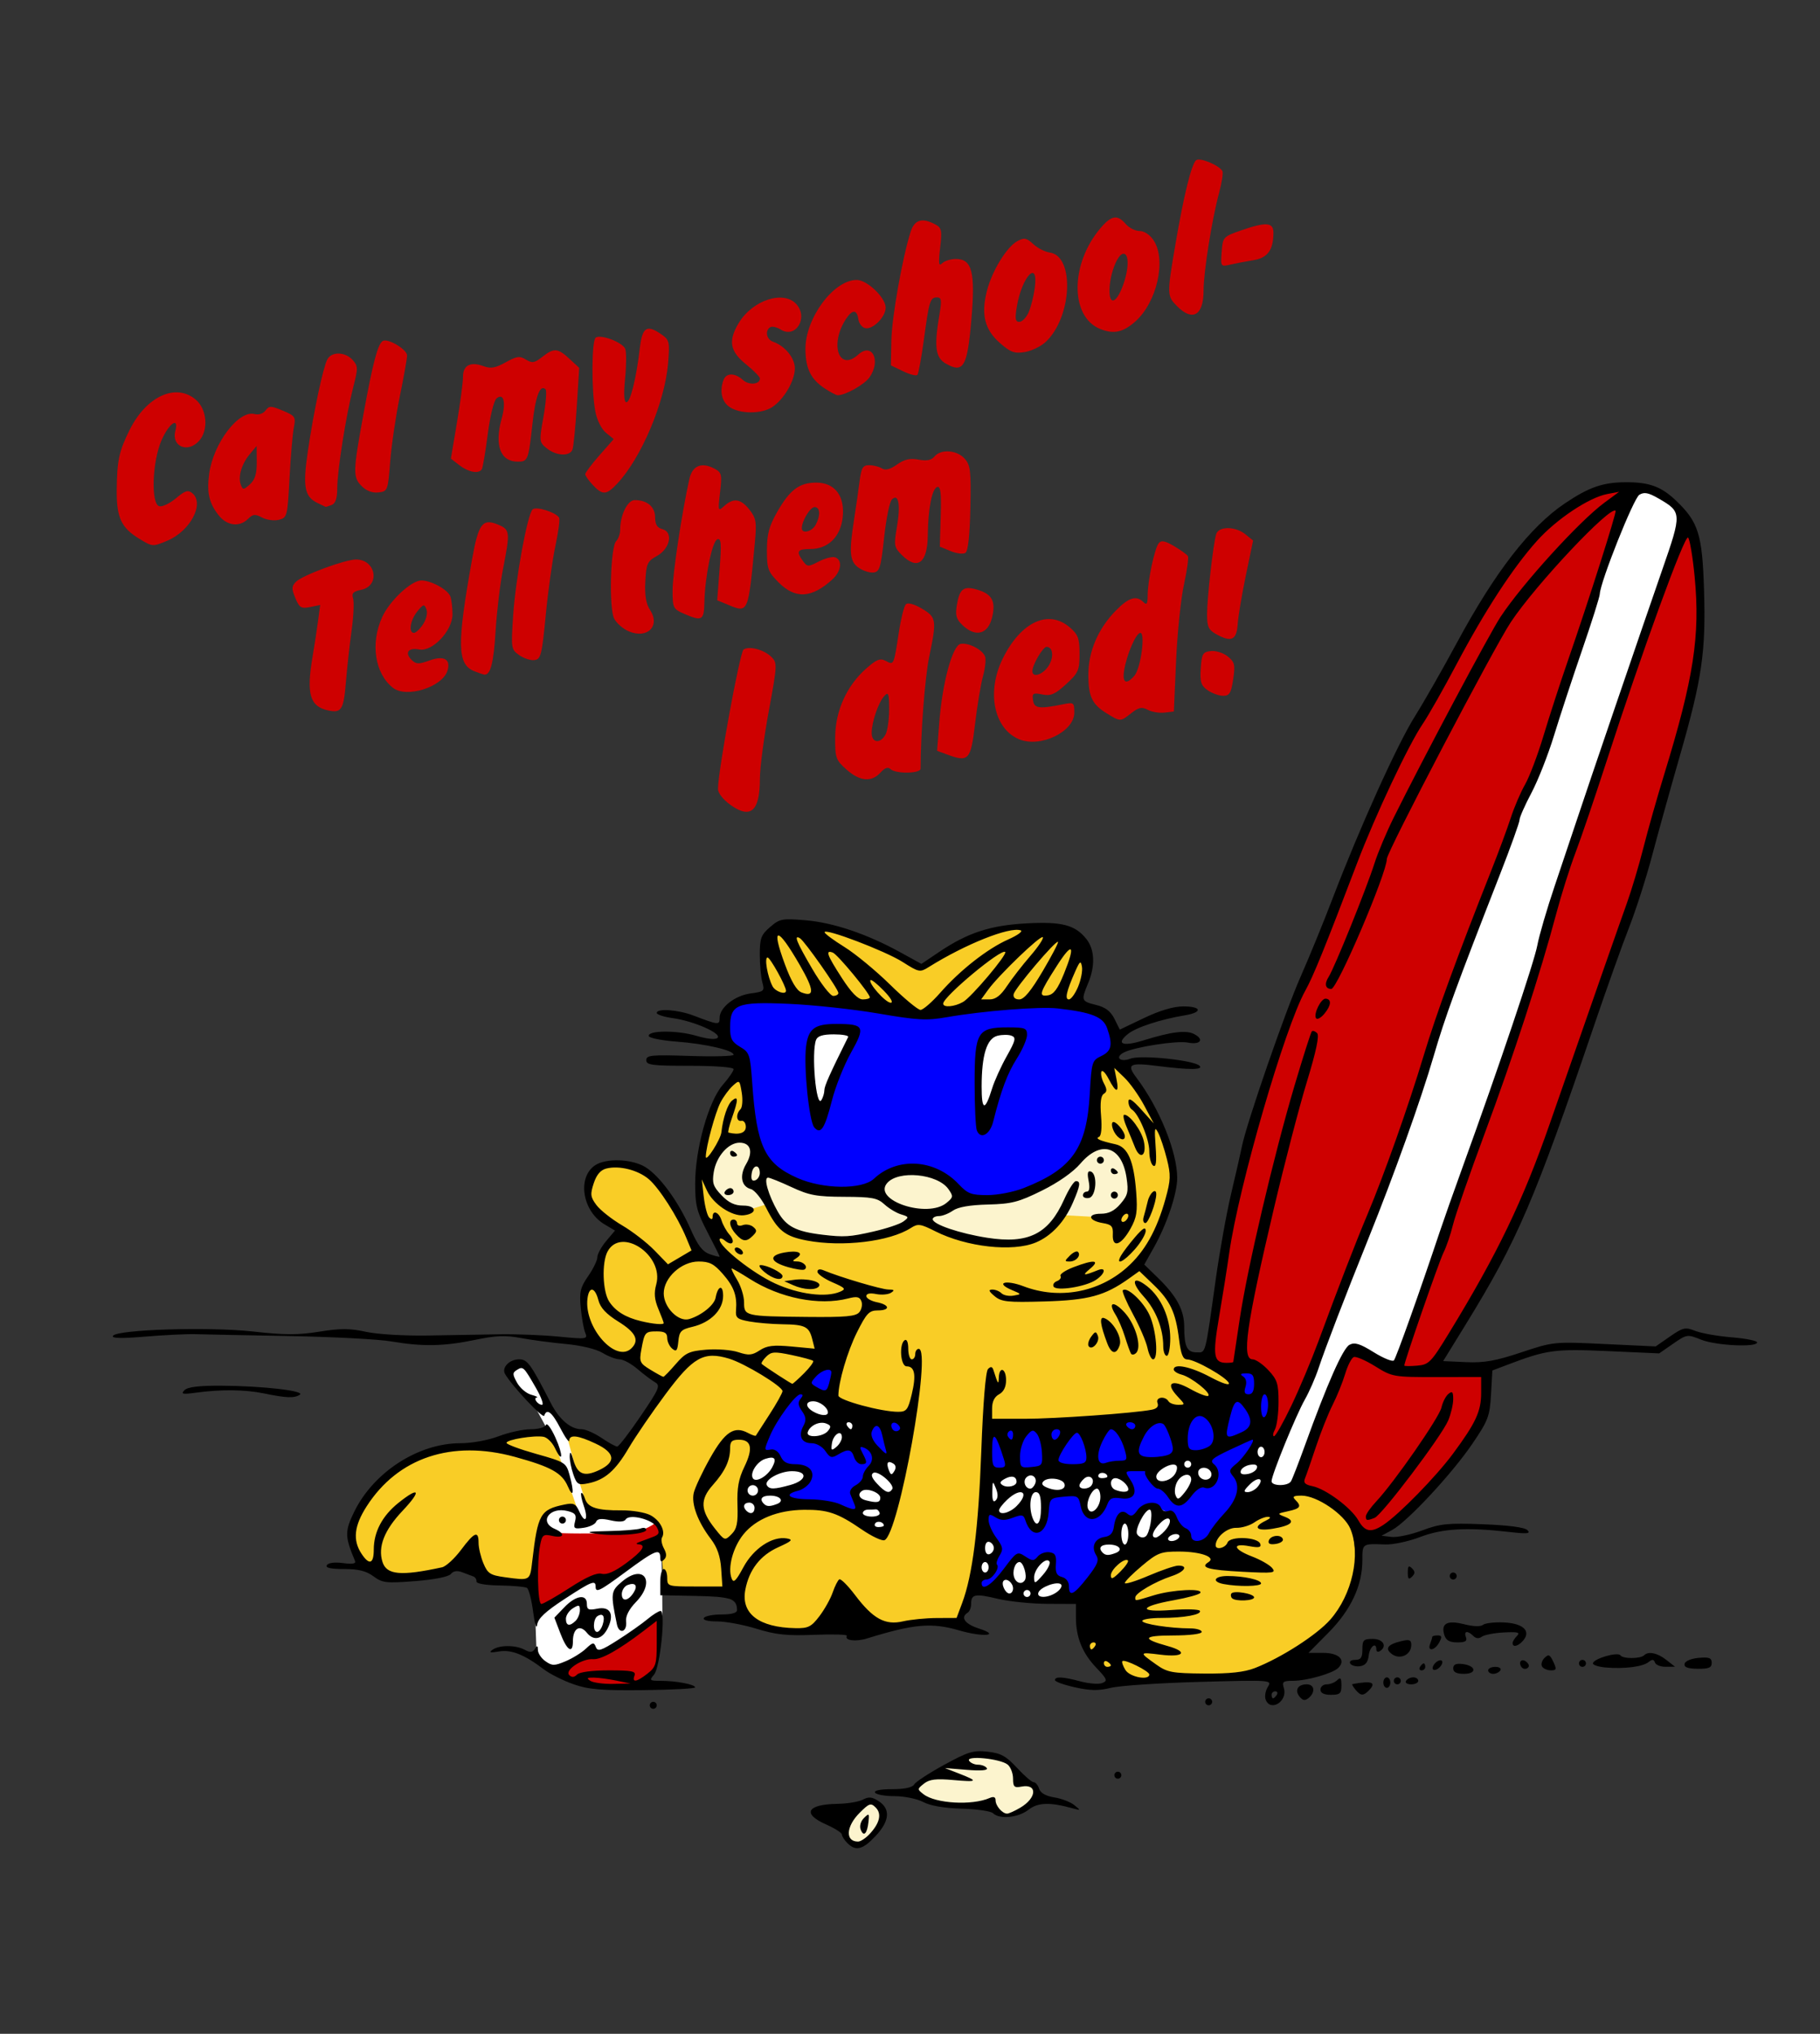 <?xml version="1.0" encoding="UTF-8" standalone="no"?>
<svg
   xmlns:dc="http://purl.org/dc/elements/1.1/"
   xmlns:cc="http://creativecommons.org/ns#"
   xmlns:rdf="http://www.w3.org/1999/02/22-rdf-syntax-ns#"
   xmlns:svg="http://www.w3.org/2000/svg"
   xmlns="http://www.w3.org/2000/svg"
   xmlns:sodipodi="http://sodipodi.sourceforge.net/DTD/sodipodi-0.dtd"
   xmlns:inkscape="http://www.inkscape.org/namespaces/inkscape"
   inkscape:version="1.0 (4035a4fb49, 2020-05-01)"
   sodipodi:docname="idied.svg"
   viewBox="0 0 521 582"
   height="582"
   width="521"
   id="svg6957"
   version="1.1">
  <rect x="0" y="0" width="521" height="582" fill="#333333" stroke="none"/>
  <defs
     id="defs6961" />
  <sodipodi:namedview
     inkscape:current-layer="layer4"
     inkscape:window-maximized="0"
     inkscape:window-y="34"
     inkscape:window-x="10"
     inkscape:cy="317.26553"
     inkscape:cx="331.37333"
     inkscape:zoom="1.4380863"
     showgrid="false"
     id="namedview6959"
     inkscape:window-height="1034"
     inkscape:window-width="1898"
     inkscape:pageshadow="2"
     inkscape:pageopacity="0"
     guidetolerance="10"
     gridtolerance="10"
     objecttolerance="10"
     borderopacity="1"
     bordercolor="#666666"
     pagecolor="#ffffff" />
  <g
     inkscape:label="Image 1"
     id="layer4"
     inkscape:groupmode="layer">
    <path
       id="path7533"
       d="m 206.726,290.591 1.948,7.487 3.878,5.213 4.58,25.538 3.675,6.026 9.9,5.72 14.215,0.814 14.099,-7.354 8.291,2.367 7.373,4.708 c 0,0 2.157,1.105 2.65,1.419 0.493,0.314 3.86,0.702 3.86,0.702 l 5.605,0.157 11.153,-4.233 9.744,-5.897 5.866,-10.409 0.495,-18.489 5.468,-3.22 -0.185,-6.014 -3.805,-4.947 -5.024,-2.966 -14.559,-0.111 c 0,0 -17.922,1.368 -18.386,1.405 -0.464,0.037 -12.925,1.599 -12.925,1.599 l -15.49,-2.143 -17.251,-2.103 -14.793,-0.174 -5.231,0.939 z"
       style="fill:#0000ff;stroke-width:1.6;stroke-linecap:round" />
    <path
       id="path7535"
       d="m 233.997,317.292 -2.847,-14.864 1.593,-5.952 10.416,-1.506 1.366,1.436 -9.692,21.71 z"
       style="fill:#ffffff;stroke-width:1.6;stroke-linecap:round;fill-opacity:1;stroke:#000000;stroke-opacity:0" />
    <path
       id="path7537"
       d="m 281.587,319.895 -1.938,-14.482 3.069,-9.395 9.552,-0.369 -3.586,9.424 -5.193,12.692 z"
       style="fill:#ffffff;stroke-width:1.6;stroke-linecap:round;fill-opacity:1;stroke:#000000;stroke-opacity:0" />
    <path
       id="path7539"
       d="m 264.247,276.236 18.057,-9.801 11.611,-1.51 12.915,2.253 4.987,6.368 -2.964,13.169 -22.443,1.01 -22.273,2.795 -16.595,-1.736 -22.396,-2.517 c 0,0 -6.044,-2.392 -6.044,-2.981 0,-0.589 -0.45,-11.326 -0.45,-11.326 l 3.029,-6.338 5.969,-0.046 9.765,-0.188 8.556,3.23 9.735,4.096 5.914,2.964 2.173,0.772 z"
       style="fill:#f9cd26;stroke-width:1.6;stroke-linecap:round;fill-opacity:1" />
    <path
       id="path7555"
       d="m 319.031,303.026 6.534,8.384 6.198,9.598 4.018,9.97 -0.483,11.432 -5.548,13.025 -3.653,6.004 1.318,2.548 9.539,9.221 0.922,8.683 1.283,5.066 2.969,1.253 8.541,3.966 2.931,4.621 -0.613,2.216 -15.206,5.585 -13.128,1.319 -38.975,1.527 -3.468,0.206 -0.079,5.931 -0.315,16.891 -1.491,10.534 -3.274,15.675 -2.647,7.318 -11.142,0.443 -13.659,2.123 -20.168,0.659 -14.579,-2.39 -3.529,-6.272 -7.978,-3.359 -13.243,-0.896 -0.657,-9.338 -1.102,-4.624 0.997,-2.23 -1.42,-2.233 -2.758,-2.145 -4.453,-0.695 -5.536,-0.051 -6.21,-0.177 -0.499,2.212 -1.83,0.273 -3.341,-3.867 -3.78,0.174 -2.112,0.889 -1.536,2.015 -0.198,2.73 -1.875,3.3 -1.116,12.112 -7.561,0.253 -14.59,-5.077 -3.593,1.204 -10.113,1.919 -8.342,-1.397 -6.267,-2.958 -2.467,-8.596 5.169,-8.858 10.262,-9.849 12.351,-4.677 13.891,-1.675 9.51,-3.482 14.187,-0.483 9.881,5.454 2.323,1.245 14.628,-21.295 -4.149,0.565 -8.342,-7.02 -6.32,-1.93 -3.89,-5.231 -1.924,-4.804 -0.264,-5.293 1.463,-4.028 c 0,0 3.991,-6.695 3.956,-7.178 -0.035,-0.483 2.833,-4.918 2.833,-4.918 l 1.814,-1.812 -0.812,-2.012 -6.985,-4.662 -1.648,-6.213 2.968,-4.612 4.517,-1.894 7.728,1.344 4.484,3.635 7.547,9.947 3.872,7.953 4.357,4.116 1.815,-0.003 2.335,-0.496 -5.854,-11.893 -1.108,-5.732 0.003,-8.905 1.522,-6.006 0.565,-6.162 4.268,-9.557 5.827,-4.887 1.805,13.464 2.235,7.805 3.83,6.994 8.418,4.212 18.438,2.319 7.062,-5.039 10.833,-1.773 8.993,6.541 2.487,1.508 12.944,-0.129 11.885,-4.91 10.573,-9.623 1.602,-8.343 c 0,0 -0.191,-14.078 -0.19,-14.382 8.8e-4,-0.305 5.585,-2.309 5.585,-2.309 z"
       style="fill:#f9cd26;fill-opacity:1;stroke-width:1.6;stroke-linecap:round" />
    <path
       id="path7574"
       d="m 211.689,431.85 2.505,-9.382 9.144,-19.477 6.089,-7.831 14.004,7.743 8.652,3.372 4.695,10.382 c 0,0 1.691,3.994 1.641,4.246 -0.05,0.252 -2.617,8.915 -2.617,8.915 l -2.47,9.216 -7.056,-3.552 -7.73,-4.632 -7.756,-1.043 -5.701,0.981 -11.062,3.951 z"
       style="fill:#ffffff;fill-opacity:1;stroke-width:1.6;stroke-linecap:round" />
    <path
       id="path7557"
       d="m 264.839,348.424 7.292,5.11 8.95,1.743 8.407,1.254 8.491,-3.194 6.139,-5.602 12.17,0.669 3.815,-1.373 3.418,-3.424 0.482,-3.388 -1.179,-7.772 -4.024,-4.79 -6.291,0.722 -4.825,3.621 -6.503,5.716 -13.807,4.914 -10.587,0.597 -5.661,-5.02 -7.24,-3.797 c 0,0 -6.678,0.214 -7.082,0.406 -0.404,0.191 -8.506,5.216 -8.506,5.216 l -8.553,0.881 -12.992,-2.543 -7.217,-4.701 c 0,0 -3.596,-6.087 -3.928,-6.706 -0.332,-0.62 -3.859,-1.712 -3.859,-1.712 l -6.719,3.278 -2.818,6.774 1.342,4.975 4.896,5.382 4.465,0.981 7.239,-2.228 1.978,4.86 2.672,2.413 5.643,2.313 6.742,0.839 8.01,-0.577 8.06,-1.36 9.197,-4.075 z"
       style="fill:#fcf4ce;fill-opacity:1;stroke-width:1.6;stroke-linecap:round" />
    <path
       d="M 236.4 388.658 L 230.861 394.078 L 221.139 406.648 L 212.664 422.768 L 211.672 435.451 L 212.857 435.025 L 212.064 430.791 L 212.432 429.633 L 215.521 418.062 L 220.92 415.994 L 223.389 419.189 L 231.18 421.041 L 231.035 423.018 L 224.035 427.354 L 224.846 430.438 L 216.775 433.205 L 215.957 433.916 L 219.332 432.707 L 225.287 430.418 L 231.848 430.859 L 240.576 431.992 L 253.113 438.838 L 253.146 438.76 L 247.123 435.492 L 245.953 432.23 L 244.812 426.391 L 249.543 420.703 L 253.57 416.6 L 258.047 418.717 L 260.436 405.881 L 252.217 405.828 L 238.092 400.105 L 240.629 390.596 L 236.4 388.658 z M 231.248 399.277 L 238.102 401.805 L 247.025 406.387 L 245.762 410.773 L 238.416 416.145 L 235.953 412.605 L 230.621 411.777 L 230.125 409.676 L 232.336 405.844 L 229.812 401.486 L 231.248 399.277 z M 257.012 424.178 L 254.307 435.971 L 255.156 433.93 L 257.012 424.178 z "
       style="fill:#0000ff;fill-opacity:1;stroke-width:1.6;stroke-linecap:round"
       id="path7559" />
    <path
       id="path7576"
       d="m 281.745,420.397 -2.673,34.555 4.723,1.715 9.031,1.232 9.327,0.494 5.122,-0.563 8.868,-10.731 8.884,-4.292 13.953,-0.27 c 0,0 5.773,-0.329 6.198,-0.897 0.425,-0.567 14.996,-13.401 14.996,-13.401 l 4.726,-12.78 -1.998,-3.853 -4.997,-2.429 -15.094,6.435 -11.761,2.192 c 0,0 -18.912,2.381 -19.409,2.381 -0.496,0 -29.897,0.212 -29.897,0.212 z"
       style="fill:#ffffff;fill-opacity:1;stroke-width:1.6;stroke-linecap:round" />
    <path
       id="path7561"
       d="m 283.503,407.243 30.558,-0.514 25.482,-3.101 12.907,-3.983 2.531,-2.539 0.082,-2.876 -2.64,-3.871 6.889,-0.572 4.546,6.222 0.895,5.106 -1.239,7.686 -4.889,5.539 -5.085,6.529 1.535,6.467 -7.796,11.143 -4.159,4.21 -3.58,-0.943 -4.052,-8.355 c 0,0 -4.982,-2.405 -5.378,-2.469 -0.396,-0.064 -4.719,2.237 -4.719,2.237 l -2.898,1.383 c 0,0 -2.06,0.135 -2.445,1.29 -0.385,1.155 -1.077,4.605 -1.077,4.605 l -5.201,1.964 1.95,5.13 -8.353,9.258 -2.761,0.23 c 0,0 -0.439,-3.587 -0.354,-3.903 0.086,-0.316 -3.033,-2.428 -3.033,-2.428 l -0.268,-5.378 -3.394,-0.021 -2.468,2.492 -3.444,-1.705 -7.724,7.511 -2.632,1.782 -1.851,-1.225 1.046,-3.454 3.101,-0.171 1.81,-6.912 -0.743,-2.895 -3.2,-3.574 1.667,-6.432 2.963,3.237 5.524,-1.215 2.44,0.348 2.379,4.386 1.657,-1.37 1.851,-8.413 7.181,-0.41 1.917,-0.198 1.663,5.356 2.044,1.678 3.505,-4.343 1.056,-2.994 3.768,1.215 2.489,-0.397 0.578,-1.288 -1.701,-2.625 -1.325,-4.196 8.138,-0.095 1.221,4.348 3.013,2.18 2.338,2.803 1.763,1.493 1.63,-1.821 0.969,-1.06 2.33,-2.76 2.815,0.784 1.974,-1.123 0.758,-1.97 -0.466,-2.449 -3.413,-2.845 3.282,-0.894 12.528,-7.257 -13.468,5.658 -16.767,4.273 -30.56,2.427 -16.546,-0.113 z"
       style="fill:#0000ff;fill-opacity:1;stroke-width:1.6;stroke-linecap:round" />
    <path
       id="path7572"
       d="m 313.774,450.441 5.555,-4.006 12.759,-4.535 9.706,1.284 7.127,-5.722 13.31,-8.621 10.048,-3.055 9.792,4.873 c 0,0 4.783,4.789 4.886,5.213 0.103,0.424 1.347,11.044 1.347,11.044 l -2.828,10.999 -4.535,7.743 -9.197,6.263 -4.967,3.272 -6.413,3 -11.155,2.15 -12.933,0.143 -7.96,0.535 -7.409,1.071 -5.799,-3.875 -5.728,-11.485 c 0,0 -0.156,-7.871 0.181,-9.066 0.338,-1.195 4.212,-7.226 4.212,-7.226 z"
       style="fill:#f9cd26;fill-opacity:1;stroke-width:1.6;stroke-linecap:round" />
    <path
       id="path7590"
       d="m 153.165,460.949 0.431,12.068 2.82,3.678 3.808,1.871 29.405,-13.52 c 0,0 0.01,-16.824 -0.407,-20.346 -0.417,-3.522 -1.174,-8.648 -1.174,-8.648 l -2.55,-1.803 -10.132,-1.251 -5.155,1.227 -2.877,1.793 -1.401,-0.719 -1.633,-3.603 -3.547,-0.192 -2.141,0.472 -2.661,1.692 -1.703,6.572 -2.128,11.72 z"
       style="fill:#ffffff;fill-opacity:1;stroke-width:1.6;stroke-linecap:round" />
    <path
       id="path7578"
       d="m 155.082,437.226 -2.451,12.523 1.018,10.89 10.683,-5.618 6.639,-3.856 0.826,1.132 10.823,-6.142 6.056,-5.218 0.524,-2.52 c 0,0 -0.249,-3.742 -1.21,-2.86 -0.96,0.882 -4.141,2.429 -4.612,2.429 -0.471,0 -7.132,0.849 -7.132,0.849 l -3.988,-0.044 c 0,0 -12.329,0.2 -13.708,-0.282 -1.379,-0.482 -3.469,-1.283 -3.469,-1.283 z"
       style="fill:#ce0000;fill-opacity:1;stroke-width:1.6;stroke-linecap:round" />
    <path
       id="path7580"
       d="m 161.553,476.874 8.065,-4.474 2.157,1.303 16.496,-11.634 0.889,2.584 -0.825,8.349 -0.328,3.682 -1.344,2.21 -2.958,2.276 -5.892,1.7 -7.098,-0.288 -6.414,-1.34 -3.261,-2.511 z"
       style="fill:#ce0000;fill-opacity:1;stroke-width:1.6;stroke-linecap:round" />
    <path
       id="path7582"
       d="m 345.916,387.733 c -0.201,-1.103 3.582,-18.751 3.582,-18.751 l 4.884,-32.127 8.341,-28.942 10.215,-26.825 13.738,-32.581 18.61,-42.102 18.608,-31.493 16.299,-22.884 8.796,-6.765 11.98,-6.402 6.359,0.417 -27.624,81.954 -24.999,65.068 -27.64,77.396 -10.62,25.464 -9.493,21.653 -3.375,4.083 -2.245,-2.853 2.95,-5.685 0.257,-8.023 c 0,0 -1.405,-3.313 -2.24,-3.821 -0.835,-0.508 -5.504,-3.267 -5.504,-3.267 l -4.255,0.002 h -3.03 z"
       style="fill:#ce0000;fill-opacity:1;stroke-width:1.6;stroke-linecap:round" />
    <path
       id="path7584"
       d="m 400.561,390.399 8.056,-24.599 4.345,-13.279 5.48,-14.062 22.121,-64.022 5.226,-17.885 19.151,-57.905 5.875,-18.103 11.771,-32.589 3.675,11.619 1.157,16.833 -3.124,22.377 -6.179,22.369 -13.231,44.095 -5.966,16.93 -17.675,48.182 -19.366,42.663 -11.24,17.09 8.243,2.244 6.37,0.175 -1.531,14.708 -17.11,21.847 -12.922,9.976 -4.334,1.184 -4.635,-8.382 -13.253,-6.282 4.58,-12.967 6.795,-17.97 5.387,-9.339 9.114,6.238 z"
       style="fill:#ce0000;fill-opacity:1;stroke-width:1.6;stroke-linecap:round" />
    <path
       id="path7586"
       d="m 276.539,516.923 6.913,-0.274 3.166,2.667 h 3.893 l 6.617,-5.633 -1.308,-3.056 -5.431,-4.213 -3.214,-3.35 -7.604,-1.36 -6.527,3.498 -2.986,0.568 -6.859,5.147 -2.483,1.996 4.9,2.569 z"
       style="fill:#fcf4ce;fill-opacity:1;stroke-width:1.6;stroke-linecap:round" />
    <path
       id="path7588"
       d="m 241.561,517.375 0.85,7.906 1.826,1.953 2.818,0.65 4.426,-4.933 1.911,-3.846 -2.533,-3.353 -1.793,-0.665 -6.454,2.577 z"
       style="fill:#fcf4ce;fill-opacity:1;stroke-width:1.6;stroke-linecap:round" />
    <path
       id="path7592"
       d="m 363.309,418.898 6.067,-11.497 5.803,-13.546 12.373,-32.597 12.022,-30.591 8.203,-23.305 12.925,-39.153 13.282,-34.06 5.746,-11.815 13.935,-44.089 6.958,-20.701 5.135,-13.502 3.263,-5.682 8.364,5.784 2.26,0.634 c 0,0 1.792,6.848 1.739,7.177 -0.052,0.329 -2.034,8.25 -2.296,9.063 -0.262,0.813 -4.323,9.303 -4.323,9.303 l -15.996,46.625 -18.615,56.686 -2.019,9.399 -15.262,44.309 -17.104,47.501 -6.081,16.115 -1.987,0.526 -10.604,-4.974 -4.156,6.505 -11.923,32.874 -5.685,1.105 -3.715,-0.942 z"
       style="fill:#ffffff;fill-opacity:1;stroke-width:1.6;stroke-linecap:round" />
    <path
       id="path7594"
       d="m 166.135,434.367 -4.182,-12.223 -3.03,-8.959 -6.253,-11.494 -7.383,-8.992 4.585,-2.736 7.149,12.429 4.977,7.514 3.895,14.402 3.273,10.307 -1.462,0.726 z"
       style="fill:#ffffff;fill-opacity:1;stroke-width:1.6;stroke-linecap:round" />
    <path
       sodipodi:nodetypes="ssssssssssssssssssssssssscsssssssssssssssssssssssssssssscssssssssssscsssssssssssssssssssssssssssssssssssssssssssssssssscssssssssssssssssssssscssssssscssssscsssssssssssssssscsssssssscsssssssssssssssssssssssssssssssssccsssscssssscsssssssssssssscssssssssssssscscssssscssssssssssssssssssssssssssssssssssscssscsssssssssssssssssssssssssssssssssssscsssssscsssssss"
       id="path7610"
       d="m 209.158,230.373 c -2.138,-1.521 -3.626,-3.416 -3.626,-4.618 0,-5.049 6.268,-39.195 7.322,-39.888 1.647,-1.082 5.835,0.035 7.968,2.126 1.719,1.685 1.689,2.298 -0.75,15.504 -1.397,7.562 -2.539,16.224 -2.539,19.249 0,9.366 -2.601,11.736 -8.374,7.628 z m 33.14,-10.179 c -3.05,-2.725 -3.263,-3.336 -3.219,-9.25 0.056,-7.561 3.322,-14.754 8.935,-19.682 2.97,-2.608 3.96,-2.983 5.579,-2.117 2.3,1.231 2.247,1.352 3.747,-8.416 0.582,-3.786 1.471,-7.297 1.977,-7.803 0.56,-0.56 2.347,-0.078 4.567,1.232 4.197,2.476 4.314,3.248 2.102,13.85 -1.206,5.783 -2.455,22.041 -2.455,31.963 0,1.427 -7.216,1.525 -8.624,0.117 -0.698,-0.698 -1.606,-0.38 -2.855,1 -2.562,2.831 -5.932,2.522 -9.756,-0.894 z m 11.199,-10.016 c 0.569,-1.064 1.035,-4.31 1.035,-7.214 0,-4.515 -0.198,-5.068 -1.369,-3.816 -1.696,1.814 -3.631,7.472 -3.631,10.614 0,2.873 2.509,3.137 3.965,0.417 z m 17.646,5.744 -2.889,-1.069 0.628,-8.12 c 0.879,-11.363 3.77,-22.02 6.095,-22.467 2.247,-0.433 6.255,1.622 7.012,3.595 0.309,0.807 0.046,3.331 -0.585,5.609 -0.631,2.279 -1.655,8.418 -2.274,13.643 -1.236,10.433 -1.83,11.088 -7.987,8.81 z m 20.567,-4.377 c -7.264,-3.054 -9.369,-13.642 -4.61,-23.192 5.197,-10.43 13.051,-14.054 19.127,-8.827 2.401,2.065 2.806,3.159 2.806,7.577 0,4.713 -0.336,5.471 -3.85,8.692 -3.171,2.906 -4.373,3.424 -6.818,2.935 -2.641,-0.528 -2.933,-0.347 -2.65,1.645 0.337,2.37 1.743,2.563 8.568,1.173 3.1,-0.631 3.25,-0.521 3.25,2.384 0,5.481 -9.744,10.17 -15.823,7.614 z m 8.41,-20.925 c 1.639,-2.501 1.35,-5.508 -0.53,-5.508 -1.055,0 -4.057,5.143 -4.057,6.95 0,1.979 2.954,1.05 4.587,-1.443 z m 16.727,13.542 c -4.238,-2.584 -5.318,-4.878 -5.292,-11.234 0.027,-6.519 2.797,-12.99 7.736,-18.066 3.79,-3.896 5.997,-4.595 8.042,-2.55 0.933,0.933 1.2,0.5 1.2,-1.951 0,-4.141 1.98,-13.433 3.18,-14.928 0.709,-0.883 1.81,-0.67 4.386,0.851 1.892,1.116 3.666,2.395 3.941,2.841 0.276,0.446 -0.225,4.114 -1.114,8.149 -0.888,4.036 -1.903,13.863 -2.255,21.838 l -0.64,14.5 -2.701,0.312 c -1.485,0.171 -3.635,-0.189 -4.778,-0.8 -1.682,-0.9 -2.574,-0.722 -4.684,0.938 -3.178,2.499 -3.09,2.498 -7.023,0.1 z m 7.897,-10.8 c 1.794,-2.064 3.2,-12.25 1.691,-12.25 -1.223,0 -3.893,6.17 -4.627,10.694 -0.592,3.648 0.579,4.268 2.936,1.556 z m -230.711,9.962 c -5.32,-1.114 -6.383,-4.666 -4.574,-15.279 0.509,-2.989 1.211,-7.565 1.559,-10.171 l 0.633,-4.737 -2.899,0.58 c -2.543,0.509 -3.06,0.192 -4.208,-2.579 -1.114,-2.69 -1.085,-3.382 0.199,-4.666 1.852,-1.852 14.03,-6.362 17.181,-6.362 5.734,0 7.001,7.572 1.453,8.681 -2.27,0.454 -2.768,0.984 -2.302,2.451 0.327,1.03 0.139,5.134 -0.418,9.12 -0.557,3.986 -1.298,10.701 -1.646,14.921 -0.645,7.803 -1.271,8.815 -4.978,8.039 z m 251.671,-5.805 c -1.905,-1.335 -2.225,-2.347 -1.972,-6.25 0.269,-4.168 0.572,-4.689 2.879,-4.957 1.418,-0.165 3.597,0.526 4.843,1.535 1.999,1.618 2.183,2.39 1.559,6.55 -0.592,3.95 -1.058,4.715 -2.871,4.715 -1.19,0 -3.187,-0.717 -4.438,-1.592 z m -233.217,-0.689 c -5.193,-4.092 -6.508,-12.701 -3.089,-20.227 2.133,-4.694 8.332,-10.491 11.219,-10.491 2.802,0 7.548,2.601 8.294,4.545 0.342,0.89 0.621,3.202 0.621,5.137 0,4.716 -5.755,10.789 -9.538,10.066 -3.09,-0.591 -4.216,0.927 -2.19,2.952 1.289,1.289 2.033,1.319 5.118,0.203 4.183,-1.513 6.207,-0.357 5.158,2.946 -1.49,4.695 -11.749,7.898 -15.594,4.869 z m 8.633,-18.21 c 0.94,-1.435 1.343,-3.238 0.949,-4.25 -0.619,-1.591 -0.867,-1.533 -2.61,0.603 -2.034,2.493 -2.597,6.139 -0.949,6.139 0.537,0 1.712,-1.122 2.61,-2.492 z m 14.655,13.458 c -4.918,-1.976 -5.025,-7.583 -0.612,-32.173 1.806,-10.062 2.974,-11.614 7.37,-9.793 3.478,1.441 3.546,2.028 1.472,12.662 -0.841,4.311 -1.802,12.338 -2.136,17.838 -0.551,9.076 -1.463,12.613 -3.208,12.437 -0.345,-0.035 -1.644,-0.472 -2.886,-0.971 z m 12.867,-4.592 c -2.324,-1.638 -2.373,-1.957 -1.751,-11.28 0.708,-10.603 4.058,-28.909 5.567,-30.418 0.978,-0.978 6.621,0.779 7.602,2.366 0.266,0.43 -0.22,4.084 -1.081,8.12 -0.86,4.036 -2.103,12.963 -2.762,19.838 -1.079,11.249 -1.398,12.528 -3.191,12.78 -1.096,0.154 -3.068,-0.479 -4.384,-1.406 z m 199.642,-5.933 c -2.332,-1.276 -2.75,-2.151 -2.75,-5.749 0,-4.645 1.761,-20.147 2.606,-22.942 0.701,-2.319 5.494,-2.3 8.376,0.034 l 2.203,1.784 -2.074,9.966 c -1.141,5.481 -2.195,11.762 -2.342,13.958 -0.305,4.547 -1.779,5.269 -6.018,2.949 z M 180.018,180.674 c -1.642,-0.691 -3.538,-2.337 -4.212,-3.659 -1.524,-2.988 -1.061,-20.516 0.586,-22.163 0.627,-0.627 1.14,-2.108 1.14,-3.291 0,-4.168 2.11,-8.449 4.164,-8.449 3.562,0 5.836,1.917 5.836,4.919 0,2.041 0.588,3.002 2.074,3.39 3.196,0.836 2.221,5.606 -1.574,7.693 -2.71,1.491 -3.029,2.195 -3.299,7.285 -0.211,3.971 0.191,6.382 1.36,8.166 2.998,4.576 -0.753,8.348 -6.075,6.109 z m 95.641,-1.658 c -1.896,-1.766 -2.234,-2.857 -1.772,-5.707 0.781,-4.811 1.894,-5.701 5.747,-4.596 4.375,1.255 5.507,3.358 4.343,8.071 -1.162,4.706 -4.656,5.644 -8.318,2.232 z m -79.877,-3.395 c -3.081,-1.339 -3.25,-1.688 -3.245,-6.711 0.005,-4.678 2.609,-21.955 4.792,-31.798 0.865,-3.9 3.511,-4.976 7.276,-2.96 1.974,1.056 2.116,1.687 1.521,6.745 -0.634,5.393 -0.593,5.523 1.203,3.898 2.649,-2.397 4.736,-2.089 7.219,1.067 1.893,2.407 2.087,3.559 1.554,9.25 -1.917,20.481 -1.867,20.364 -7.705,17.946 l -3.098,-1.283 0.7,-8.942 c 0.566,-7.234 0.445,-8.859 -0.634,-8.506 -1.474,0.482 -3.556,10.561 -3.726,18.037 -0.119,5.218 -0.66,5.519 -5.858,3.259 z m 27.15,-8.909 c -3.095,-3.095 -3.399,-3.925 -3.391,-9.25 0.007,-4.647 0.62,-6.915 2.98,-11.029 3.622,-6.315 6.312,-8.321 11.161,-8.321 5.323,0 8.231,3.84 7.546,9.967 -0.621,5.555 -4.183,9.033 -9.252,9.033 -3.744,0 -4.149,0.654 -2.122,3.426 1.254,1.714 1.493,1.721 4.59,0.119 1.797,-0.929 3.902,-1.446 4.678,-1.149 2.12,0.814 1.696,3.994 -0.84,6.304 -5.913,5.386 -10.589,5.66 -15.35,0.899 z m 10.565,-16.534 c 1.436,-2.684 1.293,-5.066 -0.304,-5.066 -1.262,0 -3.661,3.963 -3.661,6.047 0,1.717 2.906,0.998 3.965,-0.981 z m 12.285,12.281 c -2.54,-1.796 -2.778,-4.318 -1.296,-13.765 0.524,-3.345 1.227,-8.219 1.561,-10.832 0.517,-4.042 0.934,-4.748 2.796,-4.735 1.204,0.008 2.839,0.427 3.634,0.929 0.985,0.623 2.352,0.268 4.298,-1.118 2.11,-1.502 3.717,-1.87 6.167,-1.41 2.34,0.439 3.684,0.175 4.574,-0.898 1.817,-2.19 6.39,-1.871 8.611,0.6 1.685,1.875 1.875,3.511 1.649,14.195 -0.169,7.965 -0.659,12.324 -1.439,12.807 -0.651,0.402 -2.56,0.159 -4.244,-0.539 l -3.061,-1.27 0.257,-8.741 c 0.196,-6.65 -0.043,-8.641 -0.996,-8.324 -1.505,0.502 -2.624,6.217 -2.703,13.804 -0.083,7.996 -2.95,10.149 -7.48,5.618 -2.172,-2.172 -2.264,-2.722 -1.353,-8.014 1.093,-6.343 0.461,-9.74 -1.456,-7.823 -0.641,0.641 -1.639,5.554 -2.217,10.917 -0.928,8.61 -1.286,9.777 -3.051,9.97 -1.1,0.12 -3.013,-0.497 -4.25,-1.372 z M 39.836,154.156 c -5.149,-3.14 -6.495,-6.07 -6.421,-13.982 0.079,-8.38 0.663,-11.082 3.725,-17.211 4.802,-9.612 13.268,-13.442 18.936,-8.567 3.209,2.76 3.665,8.722 0.901,11.776 -3.242,3.582 -7.952,1.595 -6.787,-2.863 1.078,-4.123 -1.734,-2.28 -3.894,2.552 -2.746,6.143 -3.167,18.515 -0.648,19.021 0.889,0.178 3.036,-0.87 4.77,-2.329 2.572,-2.164 3.426,-2.427 4.633,-1.425 3.587,2.977 -0.573,10.854 -7.191,13.619 -4.154,1.736 -4.214,1.731 -8.024,-0.592 z m 22.747,-6.706 c -2.752,-3.499 -3.435,-6.517 -2.696,-11.912 1.195,-8.717 8.444,-18.235 12.984,-17.047 1.175,0.307 2.481,-0.117 3.141,-1.021 1.019,-1.394 1.507,-1.39 4.939,0.044 3.562,1.488 3.767,1.801 3.163,4.845 -0.355,1.789 -0.913,8.322 -1.24,14.516 -0.576,10.903 -0.674,11.282 -3.046,11.878 -1.348,0.338 -3.512,0.047 -4.81,-0.648 -1.986,-1.063 -2.618,-1.004 -3.994,0.372 -2.446,2.446 -6.055,2.007 -8.441,-1.028 z m 10.916,-15.243 -0.033,-4.595 -1.979,2.376 c -2.35,2.821 -3.413,6.485 -2.541,8.757 0.573,1.494 0.803,1.481 2.608,-0.153 1.438,-1.301 1.97,-3.048 1.946,-6.386 z m 17.397,11.735 c -3.751,-1.816 -4.274,-4.638 -2.76,-14.895 1.671,-11.327 4.315,-23.775 5.562,-26.185 1.193,-2.307 5.089,-2.232 7.235,0.14 1.578,1.743 1.593,2.346 0.196,7.75 -2.058,7.962 -4.588,23.937 -4.593,29.003 -0.003,2.853 -0.497,4.332 -1.586,4.75 -0.87,0.334 -1.657,0.577 -1.75,0.539 -0.092,-0.037 -1.129,-0.533 -2.304,-1.102 z m 12.696,-4.77 c -2.623,-2.623 -2.591,-4.028 0.469,-20.744 2.701,-14.755 4.077,-19.955 5.514,-20.844 1.425,-0.881 6.956,2.416 6.956,4.146 0,0.862 -0.939,6.138 -2.086,11.724 -1.147,5.586 -2.385,13.982 -2.75,18.657 -0.648,8.291 -0.73,8.508 -3.353,8.811 -1.701,0.196 -3.447,-0.447 -4.75,-1.75 z m 66.114,-0.375 c -1.196,-1.273 -2.174,-2.666 -2.174,-3.097 0,-0.43 1.835,-2.866 4.077,-5.414 l 4.077,-4.632 -2.215,-1.794 c -1.261,-1.021 -2.568,-3.616 -3.034,-6.022 -1.171,-6.053 -1.094,-20.493 0.114,-21.24 1.568,-0.969 7.725,1.404 8.434,3.251 0.347,0.903 0.328,4.706 -0.041,8.452 -0.444,4.501 -0.316,6.809 0.375,6.809 1.135,0 2.818,-6.8 3.843,-15.519 0.709,-6.033 2.006,-6.824 6.279,-3.832 2.181,1.528 2.314,2.136 1.801,8.256 -0.931,11.106 -7.639,26.973 -14.519,34.345 -3.127,3.351 -4.216,3.418 -7.018,0.436 z m -38.156,-5.637 -2.482,-1.907 1.739,-10.321 c 0.956,-5.676 1.736,-11.572 1.732,-13.102 -0.008,-3.303 2.147,-4.423 5.86,-3.045 2.073,0.769 3.425,0.536 6.357,-1.098 3.167,-1.765 4.033,-1.883 5.795,-0.788 1.773,1.101 2.445,0.993 4.661,-0.75 3.363,-2.645 4.453,-2.57 7.811,0.543 l 2.783,2.579 -0.695,10.99 c -0.382,6.045 -0.942,11.634 -1.244,12.421 -0.763,1.989 -4.673,1.787 -7.349,-0.38 -2.175,-1.761 -2.201,-2.005 -0.95,-9.006 0.707,-3.957 0.981,-7.5 0.608,-7.873 -1.549,-1.549 -2.898,1.984 -3.757,9.839 -1.142,10.442 -1.3,10.85 -4.201,10.85 -4.99,0 -6.737,-4.677 -4.609,-12.341 1.286,-4.633 0.573,-7.444 -1.461,-5.756 -0.768,0.637 -1.87,5.11 -2.533,10.281 -0.646,5.034 -1.405,9.527 -1.688,9.984 -0.864,1.398 -3.764,0.889 -6.378,-1.12 z m 77.232,-16.723 c -2.204,-1.537 -2.852,-4.593 -1.643,-7.744 0.782,-2.038 3.251,-2.021 5.527,0.04 1.745,1.58 4.866,1.309 4.866,-0.423 0,-0.475 -1.8,-2.311 -4,-4.079 -4.622,-3.714 -5.134,-6.748 -2.005,-11.879 3.96,-6.494 12.784,-9.353 16.431,-5.323 3.526,3.897 -0.186,9.962 -4.463,7.291 -1.124,-0.702 -2.476,-1.01 -3.003,-0.684 -1.57,0.97 -1.091,3.491 0.791,4.155 3.448,1.217 6.25,4.636 6.25,7.626 0,3.555 -3.115,8.884 -6.482,11.09 -3.083,2.02 -9.322,1.984 -12.268,-0.071 z m 27.317,-5.272 c -3.978,-2.623 -5.49,-5.68 -5.532,-11.189 -0.068,-8.9 8.04,-19.864 14.689,-19.864 2.976,0 8.275,5.073 8.275,7.923 0,2.65 -3.607,6.298 -5.811,5.878 -0.929,-0.177 -1.832,-1.33 -2.008,-2.561 -0.407,-2.856 -1.738,-2.852 -3.59,0.01 -4.695,7.259 -1.951,15.101 3.543,10.129 3.988,-3.609 6.617,1.676 3.235,6.504 -1.436,2.05 -6.911,5.129 -9.087,5.11 -0.43,-0.004 -2.102,-0.877 -3.715,-1.94 z m 22.433,-4.918 -3.5,-1.694 0.13,-7.101 c 0.12,-6.582 3.118,-23.524 5.502,-31.09 1.1,-3.491 3.3,-4.16 7.06,-2.148 1.841,0.985 1.99,1.701 1.398,6.737 -0.526,4.475 -0.408,5.38 0.574,4.398 0.68,-0.68 2.44,-1.237 3.912,-1.237 4.683,0 5.64,3.774 4.446,17.528 -1.161,13.373 -2.265,15.256 -7.28,12.423 -3.023,-1.708 -3.424,-4.826 -1.825,-14.201 0.669,-3.923 0.548,-4.75 -0.696,-4.75 -1.986,0 -2.269,0.904 -3.775,12.039 -0.704,5.204 -1.542,9.76 -1.862,10.126 -0.321,0.366 -2.158,-0.098 -4.083,-1.029 z m 27.686,-8.106 c -4.329,-3.801 -5.41,-8.09 -3.728,-14.796 1.447,-5.769 5.683,-12.703 8.77,-14.355 1.946,-1.041 2.608,-0.915 4.526,0.863 1.236,1.146 3.36,2.235 4.721,2.421 7.217,0.985 6.385,18.607 -1.211,25.627 -1.362,1.259 -4.047,2.544 -5.965,2.856 -2.931,0.476 -4.067,0.058 -7.112,-2.616 z m 8.19,-8.657 c 0.658,-1.445 1.467,-4.595 1.796,-7 1.166,-8.505 -3.677,-3.44 -5.142,5.377 -0.556,3.345 -0.402,4.25 0.721,4.25 0.785,0 1.966,-1.182 2.624,-2.627 z m 20.512,4.647 c -8.614,-3.48 -8.59,-18.54 0.046,-28.77 3.169,-3.754 4.9,-4.05 7.298,-1.25 0.942,1.1 2.727,2 3.967,2 1.347,0 2.968,1.089 4.028,2.706 3.687,5.629 0.904,17.776 -5.327,23.247 -3.506,3.078 -6.155,3.625 -10.012,2.067 z m 6.151,-11.459 c 2.039,-4.88 2.322,-10.061 0.55,-10.061 -1.679,0 -3.906,5.688 -4.013,10.25 -0.099,4.246 1.65,4.15 3.463,-0.189 z m 15.916,4.984 c -2.965,-2.965 -2.974,-3.31 -0.445,-18.103 2.322,-13.582 4.47,-22.322 5.817,-23.669 0.937,-0.937 6.481,1.299 7.564,3.051 0.285,0.461 -0.14,3.276 -0.943,6.257 -2.067,7.671 -4.439,22.598 -4.444,27.97 -0.01,7.085 -3.111,8.934 -7.549,4.495 z m 12.732,-15.586 c 0.305,-4.176 0.456,-4.348 5.314,-6.051 7.311,-2.564 9.5,-2.442 9.5,0.527 0,4.974 -1.631,7.246 -5.671,7.903 -2.106,0.342 -5.095,0.914 -6.643,1.271 -2.782,0.641 -2.81,0.599 -2.5,-3.649 z"
       style="fill:#ce0000;fill-opacity:1;stroke:#000000;stroke-opacity:0" />
  </g>
  <g
     id="g6965"
     inkscape:label="Image"
     inkscape:groupmode="layer">
    <path
       sodipodi:nodetypes="sssssssssssssscssssssssssssssssssssssssssscssssssssssssssssssssssssssssssssscssssssssssssssscsssscsssssssssssssssssssssssssssssssssssssssssssssssssscsssssssssssssssssssssssssssscsssssscsssssssssssscscssssssssssssssssssscssscsssssscsscssscssssssssscsssssssssssssssssssssssssssssssssssssssssssssssscssssssssssssssssssssssssssssssssssscsssssssscssssscssssssssscsssssssssssssssssscsscsssssssssssssssssssssssssssssssssssssscsssssssssssssssssssssssssssssssssssssssssssssssssssssssssssssssssscsssssssssssssssssssssssssssssssssssssssssssssssssssssssssssssssssssssssssssssssssssssssssssssssssssssssssssssssssssssssssssssssssssssssssssssssssssssssssssssssssssssssssssssssssssssssssssssssssssssssssssssscsssssssssssssssssssssssssssssssssssssssssssssssssssssssssssssssssssssssssssssssssssssssssssssssssssssssssssssssssssssssssssssssssssssssssssssssssssssssssssssssssssssssssssssssssssssssssssssssssssssssssssssssscssssssssssssssssssssssssssssssssssssssssssssssssssssssscsssssssssssssssssssscsssssssssssssssssssssssssssssssssssssssssssssssssssssssssssssscsssssssssssssssssssssssssssssssssssssssssssssssssssssscssssssssscccsssssssssssssssssssssssssssssssssssssssssssssscssssssssssssssssssssssssssssssssssssssssssssssssssssssssssscssssssssssssssssssssssssssssssssssssssssssscssscscssssssssscsccssssccssscsssssssssssssssssssssssssssssssssssssssssssssssssssssssscsssssssssssssssssssssssssssssscssssssssssssssssssssssssssssssssssssssssssssssssssssssssssssssssssssssssssssssssssssssssssssssssssssssssssssssssssssssssssssssssssssssssssss"
       id="path7530"
       d="M 242.571,527.429 C 241.707,526.564 241,525.46 241,524.975 c 0,-0.485 -2.025,-1.778 -4.5,-2.872 -6.97,-3.083 -5.514,-5.761 3.208,-5.903 2.864,-0.047 6.157,-0.593 7.317,-1.213 1.659,-0.888 2.628,-0.789 4.542,0.465 3.414,2.237 3.088,5.711 -0.935,9.977 -3.687,3.909 -5.661,4.399 -8.06,2 z m 6.378,-2.605 c 2.908,-3.122 3.514,-5.789 1.722,-7.581 -1.379,-1.379 -1.845,-1.223 -4.603,1.535 -3.914,3.914 -4.145,8.223 -0.441,8.223 0.712,0 2.207,-0.979 3.322,-2.176 z m -2.563,-1.258 c -0.387,-1.009 -0.004,-2.377 0.926,-3.307 1.448,-1.448 1.561,-1.354 1.302,1.079 -0.364,3.412 -1.382,4.431 -2.227,2.227 z m 37.91,-4.668 c -0.607,-0.607 -4.634,-1.201 -8.95,-1.32 -5.038,-0.14 -8.993,-0.819 -11.048,-1.897 C 262.539,514.756 258.854,514 256.109,514 c -2.745,0 -5.269,-0.45 -5.609,-1 -0.383,-0.62 1.473,-1 4.891,-1 3.584,0 5.789,-0.475 6.309,-1.359 0.44,-0.747 4.314,-3.278 8.61,-5.623 6.865,-3.749 8.368,-4.202 12.421,-3.745 3.786,0.427 5.288,1.254 8.4,4.623 2.084,2.257 4.227,4.104 4.762,4.104 0.535,0 1.241,0.845 1.568,1.877 0.389,1.224 1.898,2.085 4.343,2.476 2.061,0.33 4.636,1.318 5.722,2.198 1.915,1.551 1.9,1.578 -0.526,0.91 -6.512,-1.791 -9.915,-1.673 -12.598,0.438 -2.871,2.259 -8.308,2.796 -10.105,0.999 z m 7.767,-1.594 c 4.772,-2.819 4.989,-6.929 0.318,-6.036 -2.041,0.39 -2.383,0.063 -2.383,-2.283 0,-1.506 -0.69,-3.311 -1.533,-4.011 -2.039,-1.693 -12.034,-2.7 -11.054,-1.114 C 277.801,504.486 278.965,505 280,505 c 1.035,0 2.157,0.446 2.494,0.99 0.391,0.633 -1.661,0.807 -5.691,0.482 l -6.303,-0.508 3.925,1.526 c 5.77,2.243 5.545,2.522 -1.533,1.895 -4.971,-0.44 -6.837,-0.212 -8.392,1.024 -1.953,1.553 -1.956,1.624 -0.115,3.049 3.438,2.661 13.854,3.261 18.865,1.086 1.197,-0.52 1.75,-0.315 1.75,0.648 0,1.579 1.929,3.807 3.296,3.807 0.493,0 2.189,-0.764 3.769,-1.697 z M 319,508 c 0,-0.55 0.45,-1 1,-1 0.55,0 1,0.45 1,1 0,0.55 -0.45,1 -1,1 -0.55,0 -1,-0.45 -1,-1 z M 186,488 c 0,-0.55 0.45,-1 1,-1 0.55,0 1,0.45 1,1 0,0.55 -0.45,1 -1,1 -0.55,0 -1,-0.45 -1,-1 z m 159,-1 c 0,-0.55 0.45,-1 1,-1 0.55,0 1,0.45 1,1 0,0.55 -0.45,1 -1,1 -0.55,0 -1,-0.45 -1,-1 z m 17.311,-0.632 c -0.345,-0.898 -0.063,-2.534 0.625,-3.636 1.241,-1.987 1.081,-1.999 -19.592,-1.432 -11.464,0.314 -22.868,1.08 -25.343,1.701 -3.449,0.866 -5.843,0.833 -10.25,-0.142 -3.163,-0.699 -5.75,-1.629 -5.75,-2.065 0,-1.105 2.232,-0.991 7.331,0.372 2.398,0.641 5.181,0.851 6.184,0.466 1.627,-0.624 1.441,-1.102 -1.713,-4.416 C 309.821,473.034 308,468.525 308,462.851 V 459 l -8.25,-0.036 c -4.537,-0.02 -10.916,-0.672 -14.175,-1.451 C 279.088,455.965 278,456.178 278,459 c 0,1.035 -0.45,2.16 -1,2.5 -2.165,1.338 -0.798,3.248 3.25,4.539 6.395,2.04 1.209,2.527 -5.657,0.531 -7.926,-2.304 -12.915,-1.869 -26.4,2.301 -3.255,1.006 -6.582,0.569 -5.762,-0.758 0.23,-0.373 -3.949,-0.502 -9.288,-0.288 -7.834,0.315 -11.023,-0.017 -16.53,-1.718 C 212.86,464.948 207.785,464 205.336,464 c -2.714,0 -4.212,-0.391 -3.836,-1 0.34,-0.55 2.616,-1 5.059,-1 2.894,0 4.436,-0.435 4.426,-1.25 -0.04,-3.265 -1.736,-3.846 -11.817,-4.047 L 189.012,456.5 l -0.006,-3.75 C 189.003,450.688 189.45,449 190,449 c 0.55,0 1,1.125 1,2.5 0,2.456 0.14,2.5 7.896,2.5 h 7.896 l -0.346,-5.09 c -0.243,-3.565 -1.125,-6.111 -2.948,-8.5 -3.745,-4.91 -5.635,-9.981 -4.908,-13.168 0.344,-1.508 2.438,-5.971 4.653,-9.917 4.259,-7.589 6.927,-9.374 10.862,-7.268 1.136,0.608 2.155,0.956 2.266,0.774 0.11,-0.182 1.872,-2.912 3.914,-6.066 2.043,-3.154 3.714,-6.157 3.714,-6.673 0,-1.36 -10.845,-7.951 -15.283,-9.289 -7.253,-2.186 -10.276,-0.495 -18.222,10.196 -3.884,5.225 -8.621,12.155 -10.528,15.399 -3.812,6.488 -6.842,9.12 -11.6,10.078 -2.851,0.574 -3.234,0.342 -4.25,-2.572 -0.614,-1.762 -1.076,-4.148 -1.026,-5.304 0.062,-1.435 0.391,-1.057 1.041,1.196 1.202,4.167 3.152,4.915 7.46,2.861 4.865,-2.32 4.491,-4.929 -1.08,-7.548 -5.108,-2.401 -7.49,-2.672 -7.557,-0.86 -0.026,0.688 -1.159,-0.887 -2.519,-3.5 -2.437,-4.683 -3.908,-5.83 -4.643,-3.624 -0.327,0.982 -9.142,-8.393 -11.206,-11.92 -1.065,-1.82 1.213,-4.206 4.017,-4.206 2.384,0 3.286,1.244 9.093,12.54 2.423,4.712 5.662,7.46 8.795,7.46 1.125,0 3.701,1.125 5.724,2.5 2.023,1.375 4.04,2.48 4.482,2.456 0.442,-0.024 3.454,-3.944 6.693,-8.71 5.353,-7.877 5.727,-8.761 4.096,-9.706 -0.987,-0.572 -3.247,-2.277 -5.022,-3.79 -1.775,-1.512 -4.068,-2.752 -5.096,-2.754 -1.027,-0.002 -3.229,-0.834 -4.893,-1.849 -1.784,-1.088 -6.092,-2.13 -10.5,-2.539 -4.111,-0.382 -9.95,-1.158 -12.975,-1.725 -4.302,-0.806 -7.134,-0.688 -13,0.542 -8.845,1.854 -15.113,1.97 -24,0.441 -3.575,-0.615 -16.625,-1.302 -29,-1.526 -12.375,-0.224 -24.525,-0.468 -27,-0.542 -2.475,-0.074 -8.959,0.239 -14.409,0.695 -6.854,0.574 -9.709,0.506 -9.261,-0.219 1.127,-1.824 27.546,-2.638 40.121,-1.237 9.034,1.007 12.921,1.016 18.952,0.043 6.047,-0.975 8.755,-0.967 13.342,0.04 3.249,0.714 10.98,1.177 17.755,1.064 6.6,-0.11 15.825,-0.269 20.5,-0.354 4.675,-0.085 12.287,0.214 16.916,0.662 8.044,0.78 8.381,0.732 7.619,-1.088 -0.438,-1.047 -1.019,-4.274 -1.291,-7.17 -0.425,-4.52 -0.123,-5.802 2.131,-9.054 1.444,-2.083 2.625,-4.517 2.625,-5.408 0,-0.891 1.137,-2.971 2.528,-4.623 l 2.528,-3.004 -2.967,-1.753 c -6.336,-3.743 -7.935,-13.286 -2.826,-16.864 3.084,-2.16 10.561,-1.933 14.451,0.438 4.133,2.52 9.497,9.863 12.971,17.759 2.071,4.707 3.42,6.463 5.528,7.198 1.533,0.535 2.788,0.834 2.788,0.666 0,-0.168 -1.575,-3.327 -3.5,-7.021 -3.052,-5.856 -3.5,-7.634 -3.5,-13.899 0,-9.904 3.832,-23.576 7.91,-28.22 C 208.609,308.514 210,306.496 210,305.965 210,305.396 204.866,305 197.5,305 c -10.858,0 -12.5,-0.213 -12.5,-1.621 0,-1.43 1.471,-1.572 12.5,-1.205 6.875,0.229 12.5,0.076 12.5,-0.341 0,-1.276 -8.085,-3.141 -16.269,-3.753 -4.273,-0.32 -7.873,-1.031 -8,-1.581 -0.384,-1.66 8.026,-1.722 13.56,-0.099 3.231,0.947 5.541,1.167 6.126,0.582 1.249,-1.249 -6.869,-4.809 -12.826,-5.626 C 190.066,291.011 188,290.339 188,289.864 c 0,-1.361 6.103,-0.927 10.5,0.746 7.22,2.747 7.5,2.772 7.5,0.681 0,-2.973 4.341,-6.393 8.888,-7.003 3.849,-0.516 4.042,-0.699 3.348,-3.168 -0.405,-1.441 -0.736,-5.022 -0.736,-7.957 0,-4.672 0.368,-5.654 2.956,-7.879 2.758,-2.372 3.44,-2.502 10.177,-1.932 7.927,0.67 17.535,3.913 27.002,9.114 l 6.135,3.37 5.072,-3.416 c 8.141,-5.483 14.59,-7.602 24.876,-8.175 10.255,-0.572 14.096,0.432 17.316,4.525 2.347,2.984 2.52,7.66 0.466,12.576 -2.071,4.956 -1.989,5.181 2.25,6.228 2.7,0.667 4.18,1.786 5.284,3.994 l 1.534,3.067 6.946,-3.317 C 332.024,289.163 335.958,288 338.73,288 c 5.27,0 5.615,1.684 0.52,2.536 -7.103,1.188 -14.018,3.455 -16.381,5.371 -3.511,2.847 -1.545,3.667 4.393,1.832 8.205,-2.534 12.319,-3.034 14.661,-1.781 2.915,1.56 1.664,3.109 -1.931,2.39 -3.083,-0.617 -15.235,1.269 -18.27,2.835 -2.715,1.401 -1.075,2.902 1.924,1.761 2.975,-1.131 18.143,0.445 19.751,2.052 1.184,1.184 -2.968,1.208 -11.897,0.069 -8.194,-1.046 -9.107,-0.559 -6.195,3.303 6.594,8.742 11.671,21.221 11.687,28.725 0.009,4.415 -2.967,13.288 -6.662,19.862 l -2.766,4.92 3.825,3.715 c 5.446,5.289 7.602,9.28 7.607,14.078 0.005,5.686 0.806,7.332 3.565,7.332 2.675,0 2.364,1.192 5.476,-21 1.118,-7.975 3.104,-19 4.414,-24.5 1.309,-5.5 2.696,-11.575 3.082,-13.5 1.325,-6.615 12.361,-38.509 16.782,-48.5 2.434,-5.5 6.576,-15.625 9.204,-22.5 7.753,-20.277 18.456,-43.949 23.512,-52 2.59,-4.125 7.985,-13.575 11.989,-21 10.941,-20.291 20.952,-33.213 30.944,-39.946 6.955,-4.686 10.938,-6.054 17.62,-6.054 6.626,0 10.016,1.263 14.254,5.311 6.355,6.071 7.463,9.603 7.962,25.377 0.562,17.771 -0.555,25.489 -6.869,47.445 -2.747,9.552 -6.348,22.494 -8.003,28.759 -1.655,6.266 -4.614,15.491 -6.577,20.5 -1.963,5.009 -6.4,17.433 -9.862,27.608 -17.203,50.57 -22.093,61.97 -36.895,86 l -6.467,10.5 6.539,0.298 c 5.187,0.236 8.456,-0.34 15.807,-2.79 9.205,-3.067 9.367,-3.083 23.875,-2.397 l 14.608,0.69 4.099,-2.841 c 3.748,-2.598 4.37,-2.734 7.271,-1.596 1.745,0.684 6.435,1.51 10.422,1.834 3.987,0.324 7.25,0.975 7.25,1.445 0,1.487 -11.785,0.925 -16.005,-0.763 -3.99,-1.597 -4.099,-1.581 -8.037,1.148 l -3.992,2.766 -14.733,-0.657 c -15.237,-0.679 -17.416,-0.379 -28.876,3.977 l -4.143,1.575 -0.387,6.84 c -0.354,6.266 -0.803,7.453 -5.357,14.153 -5.82,8.562 -18.581,22.27 -22.935,24.639 l -3.036,1.651 2.868,0.342 c 1.577,0.188 5.519,-0.65 8.759,-1.862 5.162,-1.931 7.315,-2.149 17.397,-1.763 7.364,0.282 11.95,0.892 12.741,1.694 0.989,1.004 -0.059,1.105 -5.265,0.508 -12.081,-1.386 -19.111,-0.986 -25.456,1.449 -3.276,1.257 -7.776,2.216 -10,2.13 -6.609,-0.254 -6.544,-0.299 -6.544,4.519 0,7.236 -3.267,14.212 -9.699,20.712 L 374.563,473 h 4.25 c 4.482,0 6.538,2.049 4.301,4.286 -1.584,1.584 -8.912,3.68 -12.931,3.699 -2.886,0.013 -3.233,0.282 -2.667,2.063 1.195,3.766 -3.808,6.958 -5.204,3.32 z M 365.5,485 c 0.34,-0.55 0.141,-1 -0.441,-1 -0.582,0 -1.059,0.45 -1.059,1 0,0.55 0.198,1 0.441,1 0.243,0 0.719,-0.45 1.059,-1 z M 329,479.185 c 0,-0.967 -7.047,-4.471 -7.693,-3.825 -0.245,0.245 0.144,1.389 0.864,2.543 1.271,2.035 6.829,3.079 6.829,1.283 z m 30.23,-1.845 c 7.521,-2.924 17.722,-9.478 21.587,-13.869 6.27,-7.123 8.813,-18.635 5.74,-25.989 C 384.82,433.325 376.984,428 372.604,428 c -2.337,0 -2.738,0.267 -1.804,1.2 1.861,1.861 1.463,2.493 -2.05,3.253 -3.21,0.694 -3.221,0.714 -0.83,1.655 3.128,1.232 1.756,2.495 -3.67,3.377 -4.612,0.75 -5.699,-0.481 -2,-2.264 1.446,-0.697 1.704,-1.109 0.723,-1.153 -0.84,-0.037 -2.587,0.674 -3.881,1.581 -1.294,0.907 -3.64,1.612 -5.213,1.567 -2.62,-0.074 -5.879,2.701 -5.879,5.007 0,1.436 2.779,0.795 3.384,-0.78 0.747,-1.945 8.735,-1.628 9.393,0.373 0.33,1.002 -0.425,1.154 -3.172,0.639 -5.072,-0.951 -4.559,0.91 0.816,2.963 2.432,0.929 5.017,2.407 5.746,3.285 1.202,1.449 0.421,1.549 -8.45,1.085 -9.855,-0.515 -12.293,-1.195 -9.803,-2.734 C 348.229,445.622 343.734,444 337.455,444 c -5.182,0 -6.103,0.357 -10.566,4.093 -2.689,2.251 -4.889,4.459 -4.889,4.907 0,0.447 3.038,-0.482 6.75,-2.066 3.712,-1.584 7.537,-2.892 8.5,-2.907 3.045,-0.047 1.894,1.77 -1.919,3.029 C 330.697,452.585 325,455.917 325,457.099 c 0,1.114 -0.435,1.163 5.409,-0.61 5.257,-1.595 14.045,-2.033 13.195,-0.657 -0.283,0.458 -3.683,1.398 -7.556,2.09 -9.971,1.782 -10.42,3.546 -0.715,2.812 4.205,-0.318 7.867,-0.218 8.139,0.222 C 344.142,462.039 338.923,463 332.375,463 c -2.956,0 -5.375,0.387 -5.375,0.861 0,0.883 7.952,2.115 13.75,2.131 1.788,0.005 3.25,0.459 3.25,1.009 0,0.585 -3.427,1.006 -8.25,1.015 -8.611,0.016 -9.064,0.929 -1.5,3.023 5.997,1.661 4.671,3.306 -2,2.48 -6.258,-0.775 -6.272,-0.74 -1.205,2.857 3.1,2.201 4.507,2.462 13.685,2.539 7.321,0.061 11.444,-0.386 14.5,-1.575 z m -6.536,-19.979 c -0.352,-0.352 -0.447,-0.952 -0.211,-1.333 0.604,-0.977 6.517,0.009 6.517,1.086 0,1.01 -5.334,1.219 -6.306,0.247 z M 350.25,453.294 C 346.787,452.627 347.585,451 351.375,451 c 4.717,0 9.625,1.084 9.625,2.125 0,0.878 -6.537,0.981 -10.75,0.169 z m 12.972,-12.46 c 0.517,-1.55 3.659,-1.81 4.028,-0.334 0.138,0.55 -0.813,1.15 -2.111,1.334 -1.619,0.229 -2.222,-0.085 -1.917,-1 z M 318,476.559 c 0,-0.243 -0.45,-0.719 -1,-1.059 -0.55,-0.34 -1,-0.141 -1,0.441 0,0.582 0.45,1.059 1,1.059 0.55,0 1,-0.198 1,-0.441 z M 313.5,471 c 0.34,-0.55 0.141,-1 -0.441,-1 -0.582,0 -1.059,0.45 -1.059,1 0,0.55 0.198,1 0.441,1 0.243,0 0.719,-0.45 1.059,-1 z m -78.934,-8.498 c 1.467,-1.924 3.178,-4.981 3.801,-6.793 0.623,-1.812 1.476,-3.501 1.896,-3.752 0.42,-0.251 2.445,1.768 4.5,4.487 5.152,6.816 8.621,8.717 13.743,7.529 2.197,-0.509 6.544,-0.937 9.661,-0.95 l 5.667,-0.024 1.591,-4.25 c 2.991,-7.992 4.661,-21.251 5.486,-43.568 0.51,-13.794 1.245,-22.738 1.924,-23.417 0.799,-0.799 1.223,-0.712 1.552,0.318 1.317,4.116 1.458,4.314 1.533,2.167 0.119,-3.382 2.079,-2.708 2.079,0.715 0,1.941 -0.69,3.334 -2,4.035 -1.31,0.701 -2,2.094 -2,4.035 v 2.965 l 9.25,0.011 c 8.634,0.011 31.479,-1.616 36.465,-2.596 1.468,-0.289 2.022,-0.938 1.643,-1.925 -0.646,-1.683 2.136,-2.117 3.142,-0.49 0.34,0.55 1.57,1 2.733,1 2.109,0 2.108,-0.008 -0.164,-2.426 -3.647,-3.883 -1.612,-5.048 3.666,-2.098 2.513,1.404 4.838,2.282 5.167,1.949 0.817,-0.826 -4.875,-5.33 -7.652,-6.055 -1.238,-0.323 -2.25,-0.988 -2.25,-1.479 0,-1.817 4.888,-0.801 10.465,2.175 3.337,1.781 5.569,2.514 5.323,1.75 -0.507,-1.577 -9.604,-6.76 -11.922,-6.793 -1.236,-0.018 -1.808,-1.424 -2.348,-5.773 -0.953,-7.685 -2.508,-11.004 -7.321,-15.625 l -4.037,-3.875 -3.036,2.162 c -6.879,4.898 -11.555,6.161 -24.145,6.521 -10.566,0.302 -12.303,0.118 -14.255,-1.511 -1.677,-1.4 -1.843,-1.864 -0.673,-1.889 0.853,-0.018 2.038,0.455 2.635,1.051 0.597,0.597 2.149,0.902 3.45,0.679 2.339,-0.402 2.334,-0.419 -0.445,-1.583 -4.943,-2.07 -1.894,-3.066 3.321,-1.084 10.105,3.84 21.409,1.808 29.481,-5.298 5.17,-4.551 8.634,-10.685 11.155,-19.753 1.485,-5.343 1.537,-6.814 0.399,-11.342 -0.719,-2.862 -1.842,-6.251 -2.497,-7.532 -1.008,-1.973 -1.12,-1.379 -0.739,3.89 0.323,4.463 0.131,6.022 -0.68,5.52 C 329.509,333.196 329,331.316 329,329.401 c 0,-3.45 -3.034,-10.686 -4.986,-11.892 -0.558,-0.345 -0.996,-1.388 -0.973,-2.318 0.029,-1.182 1.125,-0.488 3.645,2.309 l 3.603,4 -2.764,-5.177 c -1.52,-2.847 -4.067,-6.426 -5.66,-7.952 l -2.896,-2.775 0.64,3.202 c 0.821,4.105 -0.1,4.085 -2.245,-0.048 -0.928,-1.788 -1.869,-2.712 -2.091,-2.055 -0.222,0.657 0.122,2.177 0.764,3.377 0.904,1.688 0.888,2.356 -0.068,2.947 -0.839,0.519 -1.088,2.556 -0.773,6.346 0.289,3.488 0.058,5.736 -0.617,5.992 -1.187,0.451 0.349,1.131 4.736,2.095 3.552,0.781 5.254,4.709 5.934,13.699 0.421,5.558 0.149,7.283 -1.651,10.492 -2.676,4.771 -5.224,5.6 -5.038,1.639 0.111,-2.357 -0.33,-2.858 -2.886,-3.282 -4.127,-0.684 -4.533,-2.667 -0.546,-2.667 2.256,0 3.895,-0.825 5.617,-2.827 2.105,-2.447 2.34,-3.442 1.753,-7.417 -1.347,-9.114 -7.334,-10.981 -13.209,-4.118 -2.1,2.453 -6.322,5.417 -11.039,7.75 -6.654,3.291 -8.647,3.803 -15.45,3.974 -5.172,0.13 -8.56,0.721 -10.029,1.75 C 271.553,347.301 269.755,348 268.777,348 267.8,348 267,348.401 267,348.891 c 0,1.47 7.685,4.086 15.629,5.321 11.759,1.828 17.557,-1.062 21.993,-10.963 1.294,-2.888 2.808,-5.25 3.365,-5.25 1.442,0 1.269,1.243 -0.863,6.167 -2.367,5.468 -6.14,9.524 -10.592,11.384 -6.655,2.781 -19.827,1.319 -28.788,-3.195 -4.284,-2.158 -4.978,-2.252 -7,-0.949 -6.036,3.888 -19.589,5.519 -29.789,3.585 -6.289,-1.193 -8.332,-2.835 -11.638,-9.355 -1.356,-2.675 -3.318,-5.086 -4.359,-5.358 -2.747,-0.718 -3.342,-3.822 -1.373,-7.156 C 215.673,329.591 214.877,327 211.706,327 c -3.206,0 -6.658,3.929 -7.384,8.407 -0.509,3.135 -0.172,4.139 2.227,6.643 2.043,2.133 3.767,2.95 6.222,2.95 3.939,0 4.067,2.333 0.152,2.771 -3.395,0.379 -8.756,-3.204 -10.531,-7.04 l -1.495,-3.23 0.561,4.96 c 0.309,2.728 1.007,5.405 1.552,5.95 0.654,0.654 0.99,0.583 0.99,-0.21 0,-2.064 1.832,-1.31 2.551,1.05 0.377,1.238 1.38,3.04 2.228,4.006 1.873,2.132 0.877,3.533 -1.255,1.764 C 206.686,354.324 206,354.203 206,354.75 c 0,2.103 9.478,9.594 15.84,12.52 6.822,3.137 14.58,4.123 18.66,2.372 1.767,-0.759 1.505,-1.074 -2.25,-2.709 -2.337,-1.018 -4.25,-2.367 -4.25,-2.998 0,-0.706 0.674,-0.866 1.75,-0.415 4.641,1.945 16.573,5.482 18.538,5.496 1.734,0.012 1.898,0.214 0.759,0.934 -0.799,0.506 -2.712,0.667 -4.25,0.36 C 249.032,369.956 248,370.174 248,370.9 c 0,0.632 1.35,1.42 3,1.75 3.771,0.754 3.924,2.35 0.226,2.35 -2.402,0 -3.193,0.838 -5.902,6.25 C 242.589,386.715 240,395.523 240,399.366 c 0,1.323 12.353,4.67 17.15,4.646 2.351,-0.011 2.786,-0.578 3.853,-5.024 1.323,-5.515 0.868,-7.988 -1.471,-7.988 -1.759,0 -2.217,-6.458 -0.531,-7.5 0.583,-0.361 1,0.656 1,2.441 0,1.682 0.45,3.059 1,3.059 0.55,0 1,-0.675 1,-1.5 0,-0.825 0.45,-1.5 1,-1.5 3.83,0 -5.688,53.147 -9.805,54.748 -0.718,0.279 -3.643,-1.097 -6.5,-3.059 -6.89,-4.73 -9.731,-5.7 -16.51,-5.635 -7.52,0.072 -13.802,2.612 -17.365,7.023 -3.003,3.718 -4.565,9.54 -3.384,12.617 0.546,1.423 1.226,0.777 3.374,-3.206 2.905,-5.387 8.281,-8.955 12.419,-8.241 1.901,0.328 1.498,0.741 -2.47,2.533 -5.142,2.323 -8.322,6.435 -9.404,12.163 -1.289,6.822 3.893,10.79 14.344,10.981 3.665,0.067 4.538,-0.368 6.867,-3.421 z M 328.485,385.75 c -0.371,-1.788 -2.228,-6.116 -4.126,-9.62 -1.899,-3.503 -3.22,-6.602 -2.936,-6.885 1.168,-1.168 5.875,3.195 7.64,7.083 1.962,4.322 2.633,12.672 1.018,12.672 -0.506,0 -1.224,-1.462 -1.595,-3.25 z m -4.74,1.587 c -0.265,-0.46 -1.041,-2.637 -1.724,-4.837 -0.684,-2.2 -1.904,-5.052 -2.711,-6.337 -2.314,-3.682 -0.442,-3.996 2.72,-0.457 3.09,3.459 4.866,9.798 3.209,11.455 -0.557,0.557 -1.229,0.636 -1.494,0.175 z m 9.25,-2.087 c -0.01,-5.056 -2.096,-10.356 -5.601,-14.237 -3.832,-4.242 -3.152,-6.185 1.017,-2.905 3.954,3.11 6.59,9.051 6.59,14.852 0,2.772 -0.45,5.04 -1,5.04 -0.55,0 -1.003,-1.238 -1.006,-2.75 z m -16.011,-0.794 c -2.018,-5.307 -2.33,-7.738 -0.935,-7.273 2.495,0.832 5.198,5.466 4.49,7.697 -0.905,2.85 -2.377,2.674 -3.555,-0.424 z m -5.362,0.74 c -0.306,-0.496 0.031,-1.706 0.75,-2.689 1.149,-1.571 1.38,-1.598 1.909,-0.22 0.661,1.722 -1.757,4.368 -2.659,2.909 z M 227,367.749 l -2.5,-1.124 2.871,-0.39 c 3.712,-0.505 7.882,0.548 7.111,1.795 -0.783,1.268 -4.336,1.134 -7.482,-0.281 z m 74.624,0.452 c -0.337,-0.545 0.088,-1.26 0.945,-1.589 0.857,-0.329 1.313,-0.993 1.014,-1.477 -0.299,-0.483 1.375,-1.612 3.72,-2.507 5.938,-2.268 7.79,-2.075 4.696,0.487 -2.355,1.951 -1.876,2.031 2.25,0.374 2.563,-1.03 2.136,1.028 -0.583,2.81 -2.956,1.937 -11.215,3.241 -12.043,1.902 z m -82.763,-4.167 c -1.298,-1.082 -1.819,-1.982 -1.158,-2 1.82,-0.05 6.297,2.173 6.297,3.127 0,1.489 -2.713,0.894 -5.139,-1.127 z m 6.719,-1.424 c -5.174,-1.489 -5.655,-3.317 -1.098,-4.172 3.941,-0.739 5.824,0.125 3.489,1.602 -1.245,0.787 -1.211,0.933 0.22,0.946 1.857,0.017 3.294,1.619 2.075,2.315 -0.421,0.241 -2.53,-0.07 -4.686,-0.69 z m 80.682,-3.299 c 0.93,-0.93 1.971,-1.41 2.314,-1.067 0.984,0.984 -0.527,2.757 -2.35,2.757 -1.526,0 -1.524,-0.132 0.035,-1.69 z m 14.679,-0.059 c 0.556,-0.963 2.36,-3.325 4.008,-5.25 2.161,-2.523 3.005,-3.021 3.024,-1.785 0.015,0.943 -1.37,3.306 -3.077,5.25 -3.262,3.715 -5.708,4.819 -3.956,1.785 z M 210.5,358 c -0.34,-0.55 -0.168,-1 0.382,-1 0.55,0 1.278,0.45 1.618,1 0.34,0.55 0.168,1 -0.382,1 -0.55,0 -1.278,-0.45 -1.618,-1 z m 0.155,-4.829 C 208.807,351.13 208.473,349 210,349 c 0.55,0 1,0.498 1,1.107 0,0.611 0.728,0.828 1.627,0.483 0.895,-0.343 2.232,-0.122 2.972,0.492 1.125,0.933 1.116,1.346 -0.055,2.517 -1.858,1.858 -2.902,1.767 -4.889,-0.428 z M 327.385,348.25 c 0.286,-0.963 0.815,-2.987 1.176,-4.5 0.58,-2.43 2.448,-3.966 2.433,-2 -0.017,2.344 -2.243,8.25 -3.109,8.25 -0.561,0 -0.786,-0.787 -0.5,-1.75 z M 310,342.073 C 310,341.483 310.506,341 311.125,341 c 0.723,0 0.905,-1.1 0.509,-3.08 -0.443,-2.213 -0.266,-2.964 0.625,-2.667 2.006,0.669 1.569,7.157 -0.509,7.557 -0.963,0.185 -1.75,-0.146 -1.75,-0.736 z M 318,342 c 0,-0.55 0.45,-1 1,-1 0.55,0 1,0.45 1,1 0,0.55 -0.45,1 -1,1 -0.55,0 -1,-0.45 -1,-1 z m -110.5,-1 c 0.34,-0.55 1.041,-1 1.559,-1 0.518,0 0.941,0.45 0.941,1 0,0.55 -0.702,1 -1.559,1 -0.857,0 -1.281,-0.45 -0.941,-1 z M 318,334.941 c 0,-0.582 0.45,-0.781 1,-0.441 0.55,0.34 1,0.816 1,1.059 0,0.243 -0.45,0.441 -1,0.441 -0.55,0 -1,-0.477 -1,-1.059 z M 314,332 c 0,-0.55 0.45,-1 1,-1 0.55,0 1,0.45 1,1 0,0.55 -0.45,1 -1,1 -0.55,0 -1,-0.45 -1,-1 z m -105,-2.059 c 0,-0.582 0.45,-0.781 1,-0.441 0.55,0.34 1,0.816 1,1.059 0,0.243 -0.45,0.441 -1,0.441 -0.55,0 -1,-0.477 -1,-1.059 z m 115.899,-1.635 c -0.61,-1.544 -1.73,-4.269 -2.488,-6.056 -0.758,-1.788 -1.014,-3.25 -0.569,-3.25 1.609,0 4.957,4.57 5.609,7.655 0.867,4.104 -1.083,5.366 -2.552,1.652 z m -5.944,-4.392 c -0.614,-1.147 -0.818,-2.384 -0.453,-2.748 0.678,-0.678 3.499,2.566 3.499,4.025 0,1.589 -1.949,0.772 -3.046,-1.277 z M 295,456 c 0,-0.55 -0.45,-1 -1,-1 -0.55,0 -1,0.45 -1,1 0,0.55 0.45,1 1,1 0.55,0 1,-0.45 1,-1 z m 7.557,-0.418 c 1.067,-0.78 1.594,-1.764 1.172,-2.186 -1.022,-1.022 -5.955,0.771 -6.481,2.354 -0.565,1.7 2.904,1.59 5.309,-0.168 z M 290,454.559 c 0,-1.593 -1.814,-3.078 -2.69,-2.202 C 286.487,453.179 287.771,456 288.969,456 289.536,456 290,455.352 290,454.559 Z m 21.314,-3.156 c 2.927,-3.757 3.38,-4.921 2.476,-6.368 -1.505,-2.41 -0.399,-4.811 2.399,-5.208 1.59,-0.225 2.419,-1.108 2.657,-2.828 0.514,-3.718 2.088,-5.3 3.831,-3.853 1.118,0.928 1.726,0.723 2.924,-0.988 1.729,-2.468 5.906,-2.886 6.754,-0.676 0.321,0.837 1.233,1.228 2.093,0.898 1.007,-0.387 1.842,0.251 2.461,1.88 0.516,1.356 1.647,2.738 2.514,3.07 0.867,0.333 1.577,1.294 1.577,2.136 0,2.356 3.781,1.821 5.083,-0.719 0.634,-1.238 2.638,-3.825 4.452,-5.75 3.714,-3.94 4.646,-7.871 2.485,-10.476 -1.3,-1.567 -1.201,-1.959 0.93,-3.685 2.087,-1.69 5.536,-6.839 4.581,-6.839 -0.193,0 -3.09,1.296 -6.439,2.879 -5.141,2.432 -5.855,3.072 -4.59,4.122 2.931,2.432 0.551,8 -2.861,6.691 -0.791,-0.303 -2.31,0.721 -3.543,2.388 -2.645,3.577 -4.543,3.696 -6.69,0.419 -0.901,-1.375 -2.245,-2.5 -2.988,-2.5 -1.13,0 -4.123,-3.961 -3.589,-4.75 0.093,-0.138 -0.056,-0.25 -0.331,-0.25 h -3.023 c -2.459,0 -2.482,0.063 -0.89,2.492 2.327,3.551 1.161,5.844 -2.684,5.28 -2.45,-0.36 -3.239,-0.019 -3.884,1.679 -2.06,5.417 -6.631,5.735 -7.671,0.533 -0.581,-2.904 -0.825,-3.043 -4.73,-2.683 -4.029,0.371 -4.124,0.466 -4.421,4.461 -0.49,6.586 -4.851,8.051 -6.693,2.248 -0.497,-1.567 -0.975,-1.658 -3.56,-0.682 -2.275,0.859 -3.457,0.833 -4.964,-0.109 -1.73,-1.08 -1.979,-0.978 -1.979,0.813 0,1.127 0.997,3.398 2.217,5.047 1.904,2.576 2.035,3.288 0.931,5.057 -0.707,1.132 -1.045,2.299 -0.752,2.593 0.915,0.915 -1.388,4.271 -2.931,4.271 -0.806,0 -1.465,0.45 -1.465,1 0,2.436 2.875,0.596 6.357,-4.069 3.665,-4.909 3.858,-5.02 6.122,-3.537 2.085,1.366 2.473,1.368 3.592,0.02 0.69,-0.831 2.194,-1.377 3.342,-1.212 1.672,0.239 2.04,0.923 1.849,3.435 -0.183,2.404 0.226,3.257 1.75,3.656 1.186,0.31 1.988,1.365 1.988,2.614 0,3.192 1.385,2.54 5.314,-2.504 z m -17.921,0.771 C 294.126,450.988 292.938,447 291.852,447 c -1.282,0 -2.179,2.706 -1.49,4.5 0.627,1.634 2.219,1.988 3.031,0.674 z m 7.022,-5.311 c -0.93,-1.505 -4.42,2.111 -4.383,4.543 0.029,1.938 0.218,1.883 2.514,-0.727 1.365,-1.552 2.207,-3.269 1.869,-3.815 z m 22.472,-0.309 C 321.971,445.637 318,449.075 318,450.784 c 0,1.307 0.587,1.084 2.697,-1.026 1.483,-1.483 2.469,-2.925 2.19,-3.204 z M 283,448.5 c 0,-0.825 -0.45,-1.5 -1,-1.5 -0.55,0 -1,0.675 -1,1.5 0,0.825 0.45,1.5 1,1.5 0.55,0 1,-0.675 1,-1.5 z m 1.5,-5.5 c 0,-0.733 -0.562,-1.521 -1.25,-1.75 -0.744,-0.248 -1.25,0.461 -1.25,1.75 0,1.289 0.506,1.998 1.25,1.75 0.688,-0.229 1.25,-1.017 1.25,-1.75 z m 34.912,1.395 C 321.631,443.544 320.36,442 317.441,442 c -2.376,0 -3.124,0.984 -1.774,2.333 0.825,0.825 1.718,0.84 3.746,0.062 z M 323,439 c 0,-1.65 -0.45,-3 -1,-3 -0.55,0 -1,1.35 -1,3 0,1.65 0.45,3 1,3 0.55,0 1,-1.35 1,-3 z m -111.889,-8.31 c -0.159,-4.897 0.317,-7.516 1.988,-10.956 C 215.637,414.508 215.129,412 211.531,412 209.516,412 209,412.496 209,414.435 c 0,3.531 -1.442,6.595 -4.975,10.565 -3.703,4.162 -3.534,7.216 0.694,12.514 2.719,3.408 2.783,3.429 4.679,1.533 1.552,-1.552 1.882,-3.161 1.714,-8.357 z M 337.5,440 c 0.34,-0.55 -0.057,-1 -0.882,-1 -0.825,0 -1.778,0.45 -2.118,1 -0.34,0.55 0.057,1 0.882,1 0.825,0 1.778,-0.45 2.118,-1 z m -9.177,-0.75 c 1.184,-2.012 1.749,-7.25 0.782,-7.25 -1.398,0 -4.353,5.791 -3.587,7.029 0.714,1.155 2.187,1.271 2.805,0.221 z m 5.124,-1.192 c 2.618,-2.893 1.457,-4.962 -1.26,-2.245 -2.233,2.233 -2.86,4.188 -1.342,4.188 0.465,0 1.636,-0.874 2.603,-1.942 z m 62.58,-1.702 C 400.523,433.368 411.051,422.604 415.938,416 422.482,407.157 424,403.876 424,398.577 v -4.522 l -12.67,0.016 c -12.437,0.016 -12.762,-0.041 -17.648,-3.078 -2.738,-1.702 -5.501,-2.893 -6.141,-2.648 -0.64,0.245 -1.749,2.406 -2.465,4.8 -0.716,2.395 -2.335,6.394 -3.597,8.888 -1.262,2.493 -3.412,7.893 -4.777,12 -1.365,4.107 -2.782,8.193 -3.148,9.081 -0.496,1.204 0.047,1.757 2.14,2.176 3.805,0.762 11.102,6.189 13.141,9.772 1.895,3.331 3.652,3.647 7.192,1.294 z M 391,433.914 c 0,-0.597 1.337,-2.51 2.97,-4.25 5.176,-5.514 18.05,-24.053 18.672,-26.891 0.329,-1.5 1.219,-3.243 1.978,-3.872 1.114,-0.924 1.379,-0.633 1.379,1.51 0,1.46 -0.641,4.188 -1.424,6.062 -1.868,4.47 -18.958,27.077 -21.087,27.894 -2.232,0.856 -2.489,0.81 -2.489,-0.452 z m -138,2.645 c 0,-1.055 -1.919,-1.499 -2.49,-0.575 -0.345,0.559 0.073,1.016 0.931,1.016 C 252.298,437 253,436.802 253,436.559 Z M 298,431.5 c 0,-3.333 -0.389,-4.5 -1.5,-4.5 -1.558,0 -2.079,4.327 -0.893,7.418 C 296.774,437.459 298,435.963 298,431.5 Z m -46.192,1.425 c -0.197,-0.591 -0.685,-1.041 -1.083,-1 -0.399,0.041 -1.4,0.075 -2.225,0.075 -0.825,0 -1.5,0.45 -1.5,1 0,0.55 1.163,1 2.583,1 1.421,0 2.422,-0.484 2.225,-1.075 z M 216,431.5 c 0,-0.825 -0.675,-1.5 -1.5,-1.5 -1.562,0 -1.984,1.183 -0.833,2.333 C 214.817,433.484 216,433.062 216,431.5 Z m 75,-0.5 c 3.946,-3.946 1.408,-5.671 -2.686,-1.826 -1.273,1.196 -2.314,2.546 -2.314,3 0,1.538 2.989,0.836 5,-1.174 z m 24,-2.622 C 315,427.07 314.566,426 314.035,426 c -1.463,0 -3.268,3.951 -2.6,5.691 C 312.3,433.945 315,431.436 315,428.378 Z M 244.607,430.5 c -0.334,-0.825 -0.867,-2.14 -1.185,-2.923 -0.338,-0.834 0.283,-1.884 1.5,-2.535 1.143,-0.612 2.078,-1.739 2.078,-2.505 0,-0.766 0.755,-2.148 1.678,-3.071 1.773,-1.773 0.972,-4.415 -1.596,-5.271 -0.987,-0.329 -1.027,0.038 -0.179,1.625 1.437,2.686 1.385,3.181 -0.336,3.181 -0.788,0 -1.718,-0.9 -2.067,-2 -0.737,-2.321 -1.725,-2.482 -4.609,-0.75 -1.806,1.084 -2.285,0.951 -3.608,-1 -0.874,-1.288 -2.556,-2.25 -3.936,-2.25 -2.903,0 -3.907,-2.084 -2.379,-4.939 0.874,-1.634 0.787,-2.572 -0.395,-4.26 -1.118,-1.595 -1.228,-2.511 -0.422,-3.483 0.794,-0.957 0.788,-1.318 -0.022,-1.318 -1.403,0 -6.831,7.398 -8.712,11.872 -1.78,4.237 -1.777,4.276 0.324,3.922 1.027,-0.173 2.149,0.628 2.737,1.956 0.728,1.644 1.842,2.25 4.137,2.25 4.039,0 5.933,2.107 4.426,4.924 -0.604,1.129 -2.21,2.331 -3.569,2.672 -4.379,1.099 -2.634,2.402 3.279,2.449 3.163,0.025 7.1,0.663 8.75,1.419 3.985,1.825 4.834,1.832 4.107,0.036 z m -22.195,-0.105 C 224.631,429.544 223.36,428 220.441,428 c -2.376,0 -3.124,0.984 -1.774,2.333 0.825,0.825 1.718,0.84 3.746,0.062 z M 252,428.617 c 0,-1.444 -3.739,-2.896 -5.174,-2.009 -1.389,0.858 -0.923,2.221 0.924,2.703 3.265,0.853 4.25,0.692 4.25,-0.694 z m 33.094,-2.697 c -0.909,-2.273 -0.971,-2.211 -1.03,1.03 -0.043,2.368 0.26,3.127 0.967,2.42 0.682,-0.682 0.704,-1.848 0.063,-3.45 z M 341,423.389 c 0,-2.127 -2.789,-1.651 -4.042,0.689 -0.612,1.143 -0.819,2.83 -0.461,3.75 0.57,1.464 0.891,1.378 2.577,-0.689 1.059,-1.298 1.926,-2.986 1.926,-3.75 z M 217,426.5 c 0,-0.825 -0.675,-1.5 -1.5,-1.5 -0.825,0 -1.5,0.675 -1.5,1.5 0,0.825 0.675,1.5 1.5,1.5 0.825,0 1.5,-0.675 1.5,-1.5 z m 38.41,-0.355 c 0.791,-1.281 -4.084,-5.465 -5.411,-4.645 -0.792,0.489 -0.449,1.455 1.1,3.105 2.389,2.543 3.456,2.924 4.311,1.54 z m 49.304,-1.519 c -0.503,-1.529 -4.693,-2.048 -5.999,-0.742 -0.739,0.739 -0.331,1.323 1.365,1.953 2.801,1.041 5.17,0.421 4.633,-1.211 z M 323,426.2 c 0,-1.246 -2.259,-3.2 -3.7,-3.2 -1.662,0 -1.702,2.671 -0.05,3.338 1.979,0.799 3.75,0.734 3.75,-0.138 z m 37.02,-0.724 c 2.061,-2.483 0.117,-3.057 -2.27,-0.67 -1.764,1.764 -1.88,2.194 -0.595,2.194 0.88,0 2.169,-0.686 2.865,-1.524 z M 226.25,424.947 C 231.019,423.623 231.333,421 226.723,421 c -3.566,0 -8.105,2.572 -7.18,4.068 0.736,1.191 2.07,1.167 6.708,-0.121 z M 291,424.06 c 0,-1.561 -1.353,-1.941 -3.267,-0.917 -1.519,0.813 -1.69,1.266 -0.709,1.872 1.391,0.859 3.976,0.238 3.976,-0.955 z m 5.349,0.472 c 0.705,-1.838 -1.17,-3.112 -2.549,-1.732 -1.067,1.067 -0.3,3.2 1.152,3.2 0.459,0 1.087,-0.661 1.397,-1.468 z M 312.5,425 c 1.081,-1.749 -0.522,-3.227 -2.089,-1.926 -0.776,0.644 -1.411,1.566 -1.411,2.049 0,1.206 2.738,1.11 3.5,-0.122 z m 57.056,-1.091 c 0.371,-0.6 2.163,-5.212 3.984,-10.25 6.389,-17.681 10.875,-27.811 12.763,-28.821 1.492,-0.798 2.97,-0.346 6.945,2.125 2.777,1.727 5.377,2.779 5.777,2.338 0.641,-0.706 7.382,-19.611 13.122,-36.801 1.102,-3.3 4.044,-11.625 6.537,-18.5 10.329,-28.476 20.508,-58.671 21.393,-63.458 0.52,-2.813 2.768,-10.498 4.996,-17.078 2.228,-6.58 5.018,-14.889 6.199,-18.464 3.153,-9.54 18.754,-55.228 24.587,-72 5.631,-16.191 5.614,-16.493 -1.122,-20.377 -2.869,-1.654 -4.076,-1.881 -5.46,-1.029 -1.643,1.012 -11.181,24.951 -11.317,28.406 -0.033,0.825 -2.306,8.025 -5.052,16 -2.746,7.975 -6.37,19 -8.055,24.5 -1.684,5.5 -4.59,12.88 -6.458,16.401 -1.868,3.52 -3.396,6.981 -3.396,7.69 0,0.709 -2.517,7.729 -5.594,15.599 -12.53,32.052 -15.738,40.839 -19.019,52.096 -3.63,12.454 -11.306,33.904 -18.686,52.214 -6.574,16.31 -12.357,31.351 -14.228,37 -0.911,2.75 -2.681,6.8 -3.935,9 C 371.005,404.945 364,422.111 364,423.874 c 0,1.445 4.666,1.475 5.556,0.035 z M 221.058,419.891 c 1.356,-2.533 0.742,-3.28 -1.984,-2.415 -2.347,0.745 -4.477,4.063 -3.56,5.547 0.835,1.351 4.146,-0.52 5.544,-3.132 z m 115.304,1.907 c 0.587,-0.936 0.747,-2.022 0.356,-2.412 -1.13,-1.13 -5.719,1.408 -5.719,3.163 0,2.098 3.921,1.549 5.362,-0.75 z m 10.191,-0.711 C 345.581,419.513 343,419.752 343,421.417 c 0,1.681 2.138,2.664 3.363,1.545 0.475,-0.433 0.561,-1.277 0.191,-1.875 z M 317,422.559 c 0,-1.055 -1.919,-1.499 -2.49,-0.575 -0.345,0.559 0.073,1.016 0.931,1.016 0.857,0 1.559,-0.198 1.559,-0.441 z m -61.274,-3.728 c -1.599,-0.988 -2.107,-0.264 -1.296,1.848 0.569,1.483 0.82,1.534 1.571,0.32 0.568,-0.919 0.468,-1.709 -0.275,-2.168 z m 104.057,1.335 c 0.299,-0.906 -0.292,-1.227 -1.843,-1 -1.256,0.184 -2.481,0.935 -2.723,1.668 -0.299,0.906 0.292,1.227 1.843,1 1.256,-0.184 2.481,-0.935 2.723,-1.668 z M 287.434,417.75 C 284.937,409.735 284,409.121 284,415.5 c 0,3.882 0.284,4.5 2.067,4.5 1.685,0 1.938,-0.416 1.366,-2.25 z m 10.831,-2.13 c -0.129,-2.134 -0.785,-4.542 -1.458,-5.353 -1.058,-1.274 -1.464,-1.174 -3.015,0.74 -0.986,1.217 -1.792,3.767 -1.792,5.666 0,3.293 0.15,3.438 3.25,3.139 3.102,-0.299 3.239,-0.49 3.015,-4.193 z M 341,419 c 0,-0.55 -0.45,-1 -1,-1 -0.55,0 -1,0.45 -1,1 0,0.55 0.45,1 1,1 0.55,0 1,-0.45 1,-1 z m -30,-1.935 c 0,-2.55 -1.744,-7.067 -2.725,-7.058 -1.029,0.009 -5.275,6.292 -5.275,7.805 0,0.719 1.578,1.188 4,1.188 3.288,0 4,-0.344 4,-1.935 z M 320.512,418 c 2.15,0 2.273,-0.261 1.46,-3.097 C 321.032,411.625 319.262,409 317.991,409 c -0.42,0 -1.526,1.607 -2.458,3.57 -1.896,3.995 -1.375,6.967 1.056,6.034 C 317.456,418.272 319.22,418 320.512,418 Z m 14.355,-1.896 c 1.111,-0.704 1.145,-1.539 0.177,-4.471 -0.654,-1.983 -1.566,-3.838 -2.027,-4.122 -1.524,-0.942 -4.07,0.691 -5.554,3.561 -2.421,4.681 -1.938,5.93 2.287,5.913 2.062,-0.008 4.365,-0.405 5.117,-0.881 z M 362,415.5 c 0,-0.825 -0.45,-1.5 -1,-1.5 -0.55,0 -1,0.675 -1,1.5 0,0.825 0.45,1.5 1,1.5 0.55,0 1,-0.675 1,-1.5 z m -108.448,-0.75 c -0.212,-0.688 -0.656,-2.487 -0.988,-4 -0.677,-3.089 -2.03,-3.585 -2.986,-1.095 -0.388,1.011 0.222,2.568 1.567,4 2.504,2.665 2.953,2.869 2.406,1.095 z M 241,411.294 c 0,-2.364 -2.468,-0.858 -2.846,1.736 -0.302,2.073 -0.143,2.206 1.25,1.049 0.878,-0.729 1.596,-1.982 1.596,-2.785 z M 346.3,413.75 c 2.063,-1.533 1.052,-6.512 -1.66,-8.173 -2.346,-1.437 -4.64,1.586 -4.64,6.115 0,2.79 0.362,3.309 2.309,3.309 1.27,0 3.066,-0.562 3.991,-1.25 z M 290,410.441 c 0,-0.857 -0.457,-1.276 -1.016,-0.931 -0.559,0.345 -0.757,1.047 -0.441,1.559 0.857,1.387 1.457,1.128 1.457,-0.628 z m 13.362,0.059 c 0.351,-0.914 0.002,-1.5 -0.893,-1.5 -0.808,0 -1.469,0.675 -1.469,1.5 0,0.825 0.402,1.5 0.893,1.5 0.491,0 1.152,-0.675 1.469,-1.5 z m -66.371,-0.988 c 1.005,-1.211 0.91,-1.613 -0.513,-2.159 -1.885,-0.723 -4.614,0.56 -5.251,2.469 -0.575,1.725 4.292,1.463 5.764,-0.31 z m 118.463,0.328 c 2.915,-1.328 3.228,-3.422 0.99,-6.617 -2.244,-3.204 -3.065,-2.783 -4.325,2.22 -1.611,6.396 -1.468,6.585 3.334,4.397 z m 14.222,-7.594 c 2.296,-4.81 5.753,-13.02 7.682,-18.245 5.963,-16.154 10.605,-28.162 14.109,-36.5 4.821,-11.471 11.737,-31.015 16.103,-45.5 3.513,-11.657 9.712,-28.628 19.177,-52.5 2.181,-5.5 4.766,-12.475 5.746,-15.5 0.98,-3.025 2.814,-7.3 4.075,-9.5 1.262,-2.2 3.645,-8.5 5.296,-14 1.651,-5.5 4.796,-15.175 6.988,-21.5 5.887,-16.986 13.994,-42.451 13.634,-42.83 -1.49,-1.572 -22.806,21.065 -29.972,31.83 -4.862,7.303 -35.501,65.79 -35.509,67.783 C 396.989,249.881 382.837,283 381.102,283 c -1.708,0 -2.036,-1.454 -0.773,-3.42 1.694,-2.635 10.846,-25.3 13.157,-32.58 0.96,-3.025 3.421,-8.875 5.468,-13 8.364,-16.853 27.517,-52.83 30.611,-57.5 6.306,-9.519 22.513,-27.329 29.701,-32.639 l 4.233,-3.127 -3.366,0.632 c -5.262,0.987 -14.571,7.187 -20.176,13.437 -6.888,7.681 -14.912,19.99 -23.022,35.321 -3.699,6.992 -8.051,14.662 -9.67,17.045 -4.059,5.971 -13.543,26.089 -18.778,39.832 -9.225,24.219 -12.581,32.475 -14.847,36.528 -5.846,10.46 -19.046,55.962 -21.75,74.972 -0.626,4.4 -1.945,12.723 -2.932,18.496 -1.883,11.013 -1.551,13.004 2.164,13.004 1.033,0 1.898,-0.113 1.923,-0.25 0.025,-0.138 0.853,-5.65 1.84,-12.25 2.186,-14.615 9.722,-46.703 15.721,-66.934 2.436,-8.214 4.653,-15.159 4.927,-15.433 0.274,-0.274 0.955,-0.043 1.512,0.514 0.684,0.684 -0.27,5.211 -2.935,13.933 -2.171,7.106 -6.439,23.496 -9.484,36.421 -7.902,33.547 -9.227,43 -6.029,43 0.879,0 2.904,1.398 4.5,3.106 2.53,2.708 2.901,3.869 2.901,9.066 0,3.278 -0.466,6.83 -1.035,7.894 -0.569,1.064 -0.682,1.932 -0.25,1.93 0.432,-0.003 2.664,-3.94 4.96,-8.75 z m 7.045,-110.889 c -0.752,-1.217 1.443,-5.654 2.755,-5.569 1.747,0.113 1.63,1.862 -0.283,4.224 -1.03,1.273 -2.143,1.878 -2.472,1.346 z M 257.104,407.704 c -1.283,-1.283 -2.585,-0.291 -1.635,1.246 0.368,0.596 1.127,0.8 1.687,0.454 0.683,-0.422 0.666,-0.981 -0.052,-1.7 z M 244,408 c 0,-0.55 -0.477,-1 -1.059,-1 -0.582,0 -0.781,0.45 -0.441,1 0.34,0.55 0.816,1 1.059,1 0.243,0 0.441,-0.45 0.441,-1 z m 81,0 c 0,-0.55 -0.702,-1 -1.559,-1 -0.857,0 -1.281,0.45 -0.941,1 0.34,0.55 1.041,1 1.559,1 0.518,0 0.941,-0.45 0.941,-1 z m 38,-6.059 C 363,400.323 362.55,399 362,399 c -0.55,0 -1,1.602 -1,3.559 0,2.118 0.405,3.309 1,2.941 0.55,-0.34 1,-1.941 1,-3.559 z M 237,404.2 c 0,-1.413 -2.345,-3.2 -4.2,-3.2 -2.294,0 -2.322,1.597 -0.05,2.92 2.118,1.234 4.25,1.374 4.25,0.28 z m -83.538,-6.95 c -3.546,-6.174 -3.712,-6.333 -5.47,-5.233 -1.321,0.826 -1.318,1.247 0.023,3.667 0.833,1.503 2.633,3.045 4,3.425 1.367,0.381 2.121,0.737 1.676,0.792 -1.151,0.142 0.214,2.1 1.463,2.1 0.57,0 -0.192,-2.138 -1.692,-4.75 z M 359,396 c 0,-2.449 -0.413,-2.997 -2.25,-2.985 -1.644,0.011 -1.884,0.247 -0.893,0.875 0.851,0.539 1.106,1.652 0.683,2.985 C 356.048,398.425 356.29,399 357.433,399 358.507,399 359,398.057 359,396 Z m -121.63,-0.25 c 0.332,-1.238 0.609,-2.587 0.617,-3 0.026,-1.447 -2.694,-0.731 -4.404,1.159 -1.64,1.812 -1.635,1.964 0.095,2.97 2.607,1.516 3.017,1.391 3.693,-1.129 z m -7.171,-2.795 c 1.675,-1.675 2.83,-3.26 2.567,-3.523 -0.263,-0.263 -3.02,-1.011 -6.128,-1.663 -4.971,-1.043 -5.853,-0.983 -7.335,0.499 -0.926,0.926 -1.486,1.85 -1.244,2.054 1.062,0.892 8.438,5.678 8.75,5.678 0.19,0 1.715,-1.37 3.39,-3.045 z m -36.755,-2.606 c 2.78,-3.216 3.823,-3.706 8.744,-4.115 3.073,-0.255 7.188,0.065 9.144,0.71 3.001,0.99 3.962,0.908 6.152,-0.526 2.07,-1.356 3.923,-1.576 9.157,-1.087 l 6.562,0.613 -0.681,-2.712 c -0.909,-3.62 -2.041,-4.188 -8.522,-4.274 -3.025,-0.04 -7.3,-0.4 -9.5,-0.8 -3.47,-0.63 -3.974,-1.054 -3.801,-3.192 0.338,-4.2 -0.61,-6.795 -3.817,-10.447 C 204.361,361.647 203.09,361 199.973,361 195.071,361 190,365.639 190,370.122 c 0,4 4.193,8.244 7.267,7.357 3.467,-1.001 7.197,-3.995 7.58,-6.086 0.646,-3.526 2.153,-3.909 2.153,-0.546 0,4.016 -3.588,7.622 -8.802,8.847 -3.234,0.76 -3.738,1.281 -4.016,4.153 -0.264,2.721 -0.564,3.08 -1.75,2.096 C 191.644,385.29 191,383.91 191,382.878 191,381.466 190.269,381 188.059,381 c -3.385,0 -3.563,0.209 -4.471,5.238 -0.624,3.459 -0.428,3.889 2.619,5.746 1.811,1.104 3.47,2.009 3.687,2.012 0.217,0.002 1.814,-1.639 3.55,-3.647 z M 414.785,381.5 c 13.884,-22.696 21.153,-37.797 28.883,-60 13.478,-38.712 19.771,-56.707 21.994,-62.886 1.363,-3.787 3.514,-10.987 4.781,-16 1.267,-5.013 3.94,-14.443 5.941,-20.957 8.462,-27.554 10.347,-39.751 8.739,-56.542 -0.547,-5.712 -1.396,-10.787 -1.887,-11.278 -0.952,-0.952 -13.171,32.572 -23.388,64.164 -3.291,10.175 -7.277,21.9 -8.859,26.055 -1.582,4.155 -4.064,12.03 -5.516,17.5 -4.446,16.749 -12.319,40.909 -20.512,62.945 -4.294,11.55 -8.358,23.25 -9.031,26 -0.673,2.75 -1.902,6.35 -2.732,8 C 411.948,360.988 402,389.655 402,390.773 c 0,0.191 1.638,0.208 3.64,0.037 3.411,-0.291 3.986,-0.877 9.145,-9.31 z M 180.8,385.8 c 2.283,-2.283 1.179,-4.514 -3.753,-7.58 -3.528,-2.193 -5.182,-3.964 -5.75,-6.154 -0.984,-3.798 -2.684,-4.044 -3.127,-0.452 -1.021,8.27 8.195,18.621 12.63,14.186 z m 9.2,-7.178 c 0,-0.208 -0.69,-2.03 -1.534,-4.048 -1.133,-2.711 -1.291,-4.549 -0.606,-7.031 2.294,-8.308 -10.071,-16.624 -13.947,-9.381 -1.683,3.144 -1.41,11.432 0.471,14.303 1.816,2.772 4.688,4.539 9.115,5.607 3.476,0.839 6.5,1.095 6.5,0.551 z m 55.989,-3.109 c 0.679,-0.818 0.952,-2.223 0.607,-3.122 -0.5,-1.304 -1.282,-1.467 -3.862,-0.805 -8.3,2.128 -19.411,-0.092 -28.124,-5.618 C 212.036,364.336 209.728,363 209.48,363 c -0.248,0 0.441,1.462 1.531,3.25 1.09,1.788 1.983,4.681 1.985,6.43 0.005,3.949 0.246,4.005 18.131,4.183 10.962,0.11 13.869,-0.155 14.862,-1.351 z m -49.554,-21.348 c -2.493,-6.011 -7.745,-14.21 -10.715,-16.728 -3.101,-2.629 -8.45,-3.972 -12.136,-3.047 -1.66,0.417 -2.806,1.752 -3.62,4.219 -1.044,3.164 -0.948,3.936 0.777,6.246 1.083,1.45 4.396,4.065 7.364,5.81 2.967,1.745 7.131,4.966 9.253,7.157 l 3.858,3.983 3.37,-1.988 3.37,-1.988 z m 53.499,-1.718 c 3.756,-0.854 7.641,-2.147 8.634,-2.873 1.695,-1.24 1.657,-1.365 -0.632,-2.062 -1.34,-0.408 -3.482,-1.699 -4.759,-2.868 -2.009,-1.84 -3.558,-2.131 -11.5,-2.156 -7.858,-0.025 -10.023,-0.422 -15.049,-2.758 C 223.4,338.228 220.354,337 219.86,337 c -1.351,0 0.069,4.961 2.781,9.717 2.447,4.291 5.213,5.717 12.859,6.627 6.1,0.726 7.751,0.623 14.434,-0.896 z M 323,347.882 c 0,-0.55 -0.45,-0.722 -1,-0.382 -0.55,0.34 -1,1.068 -1,1.618 0,0.55 0.45,0.722 1,0.382 0.55,-0.34 1,-1.068 1,-1.618 z M 270.92,344.25 c 1.99,-1.626 2.031,-1.907 0.575,-3.971 -3.121,-4.422 -14.412,-5.494 -17.586,-1.669 -4.081,4.917 11.553,10.1 17.012,5.64 z m 22.157,-4.28 c 13.878,-5.47 17.999,-11.353 18.885,-26.961 0.519,-9.143 0.639,-9.539 3.288,-10.805 2.967,-1.418 3.346,-3.196 1.692,-7.942 -1.139,-3.267 -4.399,-4.574 -14.173,-5.683 -5.166,-0.586 -21.446,0.705 -31.832,2.524 -5.693,0.997 -8.277,0.855 -19.5,-1.071 -7.116,-1.221 -18.681,-2.468 -25.7,-2.771 C 210.87,286.621 209,287.384 209,294.098 c 0,3.108 0.514,4.092 2.86,5.478 2.705,1.598 2.893,2.162 3.478,10.407 1.289,18.161 3.567,22.95 12.889,27.096 7.367,3.277 18.569,3.398 21.943,0.237 6.752,-6.326 17.501,-5.635 24.268,1.56 2.569,2.732 3.598,3.123 8.213,3.123 2.944,0 7.552,-0.897 10.427,-2.03 z M 279.626,323.467 C 279.282,322.57 279,316.473 279,309.918 279,295.321 279.789,294 288.5,294 c 4.971,0 5.5,0.208 5.5,2.162 0,1.189 -1.313,4.227 -2.918,6.75 -2.69,4.23 -4.518,9.107 -6.774,18.081 -0.939,3.733 -3.649,5.166 -4.682,2.474 z M 283.998,311.5 c 0.682,-2.2 2.57,-6.364 4.196,-9.253 2.526,-4.488 2.726,-5.341 1.379,-5.858 -0.867,-0.333 -2.681,-0.328 -4.03,0.01 -3.058,0.767 -4.529,5.486 -4.537,14.55 -0.006,6.939 0.958,7.116 2.993,0.55 z m -50.921,11.093 c -1.47,-1.771 -3.043,-17.273 -2.338,-23.041 0.635,-5.192 2.449,-6.555 8.702,-6.536 8.006,0.024 8.361,0.726 4.163,8.231 -1.995,3.567 -4.446,9.71 -5.446,13.65 -2.07,8.151 -3.237,9.918 -5.081,7.696 z M 235.985,312 c 0.013,-1.243 1.459,-4.481 6.809,-15.25 0.205,-0.412 -1.642,-0.75 -4.104,-0.75 -3.159,0 -4.655,0.465 -5.083,1.582 -1.397,3.641 0.015,19.621 1.524,17.241 0.461,-0.728 0.846,-1.998 0.855,-2.823 z M 217.5,335.667 c 0,-2.607 -1.961,-2.443 -2.334,0.195 -0.229,1.619 0.085,2.222 1,1.917 0.734,-0.245 1.334,-1.195 1.334,-2.111 z M 206.515,324 c 0.446,-4.082 1.759,-7.983 3.049,-9.053 1.826,-1.516 1.821,-0.291 -0.02,4.928 -0.801,2.269 -1.251,4.176 -1,4.237 3.033,0.74 4.956,0.104 4.956,-1.639 0,-1.085 -0.562,-1.86 -1.25,-1.722 -1.481,0.296 -1.666,-1.934 -0.276,-3.324 0.536,-0.536 0.699,-2.665 0.364,-4.732 -0.595,-3.664 -0.659,-3.714 -2.576,-1.979 -1.081,0.979 -2.66,3.12 -3.507,4.759 -1.525,2.949 -4.154,12.631 -4.215,15.526 -0.039,1.82 4.244,-4.878 4.476,-7 z m 62.657,-39.922 c 5.712,-6.497 13.525,-12.613 19.496,-15.26 2.657,-1.178 4.242,-2.341 3.521,-2.583 -3.225,-1.086 -15.81,3.934 -26.314,10.496 -2.527,1.579 -2.806,1.525 -7.5,-1.456 -4.989,-3.167 -22.414,-9.798 -22.327,-8.496 0.026,0.397 2.588,2.297 5.692,4.222 3.104,1.925 8.971,6.763 13.037,10.75 4.066,3.987 7.995,7.25 8.73,7.25 0.735,0 3.285,-2.215 5.665,-4.922 z m 6.502,2.658 c 2.424,-1.377 12.765,-13.629 12.081,-14.313 C 286.666,271.332 270,285.211 270,287.208 c 0,1.192 3.215,0.924 5.675,-0.473 z m -22.66,-3.22 c -1.858,-1.917 -3.574,-3.289 -3.813,-3.05 -0.768,0.768 4.245,6.422 5.745,6.479 0.863,0.033 0.084,-1.35 -1.932,-3.43 z M 249,285.416 c 0,-1.144 -9.206,-12.281 -10.591,-12.812 -2.227,-0.854 -1.695,0.645 2.569,7.241 2.714,4.199 4.621,6.155 6,6.155 1.112,0 2.022,-0.263 2.022,-0.584 z m 39.256,-3.227 c 1.387,-2.096 4.394,-5.974 6.682,-8.618 2.288,-2.643 3.9,-5.066 3.583,-5.383 -0.651,-0.651 -12.613,10.85 -15.665,15.062 l -1.993,2.75 h 2.435 c 1.713,0 3.183,-1.13 4.957,-3.811 z m 10.214,-4.242 c 2.616,-4.429 4.592,-8.216 4.393,-8.415 -0.578,-0.576 -12.329,13.273 -12.686,14.952 -0.201,0.944 0.406,1.517 1.607,1.517 1.354,0 3.351,-2.405 6.686,-8.054 z m 10.137,4.451 c 0.828,-1.981 1.332,-4.569 1.121,-5.75 -0.332,-1.857 -0.594,-1.674 -1.936,1.352 -2.51,5.659 -3.039,8 -1.808,8 0.615,0 1.796,-1.621 2.624,-3.602 z m -79.648,-6.23 c -6.456,-11.198 -8.365,-11.303 -4.279,-0.234 1.799,4.874 3.363,7.527 4.751,8.061 3.807,1.465 3.681,-0.624 -0.472,-7.827 z M 240,284.157 c 0,-1.09 -9.623,-14.806 -10.973,-15.64 -1.913,-1.183 -1.041,1.002 3.497,8.754 2.488,4.251 5.188,7.729 6,7.729 0.812,0 1.476,-0.379 1.476,-0.843 z m 64.613,-5.613 c 3.319,-8.179 2.44,-9.192 -1.987,-2.291 -5.096,7.944 -5.425,9.002 -2.668,8.585 1.68,-0.254 2.843,-1.826 4.655,-6.294 z M 225,283.527 C 225,282.168 220.474,274 219.721,274 c -0.969,0 -0.017,5.484 1.432,8.25 0.804,1.534 3.846,2.544 3.846,1.277 z M 372.047,485.556 C 370.525,483.723 371.5,482 374.059,482 c 2.243,0 2.572,2.231 0.574,3.89 -1.038,0.862 -1.661,0.781 -2.586,-0.334 z M 378,483.5 c 0,-0.825 0.81,-1.5 1.8,-1.5 0.99,0 2.34,-0.54 3,-1.2 0.933,-0.933 1.2,-0.6 1.2,1.5 0,2.333 -0.407,2.7 -3,2.7 -2,0 -3,-0.5 -3,-1.5 z m 10,0 c -0.685,-0.825 -1.077,-1.531 -0.872,-1.569 5.657,-1.046 7.036,-0.495 4.672,1.869 -1.571,1.571 -2.295,1.514 -3.8,-0.3 z m -223.894,-1.553 c -2.927,-1.031 -6.735,-2.949 -8.463,-4.262 -5.55,-4.218 -9.284,-5.701 -12.822,-5.09 -2.521,0.435 -2.959,0.316 -1.821,-0.496 1.955,-1.393 6.586,-1.391 9.193,0.004 1.583,0.847 2.261,0.789 2.919,-0.25 0.673,-1.061 0.861,-0.988 0.873,0.34 0.008,0.931 0.983,2.371 2.167,3.2 1.913,1.34 2.548,1.341 5.736,0.009 1.972,-0.824 4.592,-2.444 5.823,-3.6 1.972,-1.853 2.311,-1.91 2.859,-0.483 0.528,1.377 1.469,1.079 6.276,-1.986 3.11,-1.983 6.927,-4.669 8.481,-5.97 1.555,-1.3 3.253,-2.364 3.773,-2.364 1.545,0 -0.133,16.236 -1.886,18.25 -1.414,1.624 -1.269,1.75 2.006,1.75 4.372,0 9.782,1.038 9.774,1.875 -0.003,0.344 -6.657,0.697 -14.787,0.785 -12.178,0.132 -15.717,-0.169 -20.101,-1.713 z M 176.5,480.943 c -2.2,-0.455 -5.125,-0.846 -6.5,-0.87 -1.972,-0.033 -2.183,0.162 -1,0.927 0.825,0.533 3.75,0.925 6.5,0.87 l 5,-0.1 -4,-0.827 z m 8.865,-2.015 C 187.73,477.067 188,476.187 188,470.343 v -6.511 l -3.75,2.872 c -7.079,5.422 -12.185,8.279 -14.466,8.094 -3.116,-0.252 -8.232,3.153 -6.835,4.55 0.735,0.735 1.412,0.69 2.251,-0.149 0.731,-0.731 4.29,-1.2 9.107,-1.2 6.618,0 7.813,0.245 7.331,1.5 -0.802,2.089 0.62,1.871 3.727,-0.573 z M 396,481.5 c 0,-0.825 0.45,-1.5 1,-1.5 0.55,0 1,0.675 1,1.5 0,0.825 -0.45,1.5 -1,1.5 -0.55,0 -1,-0.675 -1,-1.5 z m 3,-0.5 c 0,-0.55 0.45,-1 1,-1 0.55,0 1,0.45 1,1 0,0.55 -0.45,1 -1,1 -0.55,0 -1,-0.45 -1,-1 z m 3.5,0 c 0.34,-0.55 1.266,-1 2.059,-1 0.793,0 1.441,0.45 1.441,1 0,0.55 -0.927,1 -2.059,1 -1.132,0 -1.781,-0.45 -1.441,-1 z m 13.5,-3.566 c 0,-1.11 0.779,-1.474 2.673,-1.25 C 422.566,476.644 422.909,479 419.083,479 416.951,479 416,478.517 416,477.434 Z M 426,478 c 0,-0.55 0.927,-1 2.059,-1 1.132,0 1.781,0.45 1.441,1 -0.34,0.55 -1.266,1 -2.059,1 C 426.648,479 426,478.55 426,478 Z m -19.5,-1 c 0.34,-0.55 0.816,-1 1.059,-1 0.243,0 0.441,0.45 0.441,1 0,0.55 -0.477,1 -1.059,1 -0.582,0 -0.781,-0.45 -0.441,-1 z m 3.688,-0.062 c 0.241,-0.722 1.028,-1.509 1.75,-1.75 0.75,-0.25 1.125,0.125 0.875,0.875 -0.241,0.722 -1.028,1.509 -1.75,1.75 -0.75,0.25 -1.125,-0.125 -0.875,-0.875 z m 25.281,0.012 c -0.95,-1.537 0.351,-2.529 1.635,-1.246 0.718,0.718 0.735,1.278 0.052,1.7 -0.56,0.346 -1.319,0.142 -1.687,-0.454 z m 5.972,-0.046 c -0.373,-0.603 -0.062,-1.71 0.691,-2.46 1.156,-1.153 1.547,-0.983 2.524,1.096 1.007,2.143 0.918,2.46 -0.691,2.46 -1.016,0 -2.152,-0.493 -2.524,-1.096 z m 18.309,0.286 c -2.062,-0.171 -3.75,-0.698 -3.75,-1.172 0,-1.316 7.128,-3.413 7.869,-2.316 0.704,1.043 5.741,1.022 6.791,-0.027 1.209,-1.209 3.79,-0.669 6.341,1.326 l 2.5,1.956 -2.667,0.022 c -1.467,0.012 -2.856,-0.54 -3.087,-1.228 -0.317,-0.941 -0.77,-0.97 -1.833,-0.118 -1.657,1.327 -6.874,1.996 -12.163,1.558 z m 22.478,-1.058 c 0.157,-0.788 1.862,-1.51 4.022,-1.702 3.033,-0.27 3.75,5.8e-4 3.75,1.417 0,1.386 -0.839,1.741 -4.022,1.702 -2.85,-0.035 -3.943,-0.447 -3.75,-1.417 z m -95.693,-0.075 C 386.157,475.445 386.749,475 387.941,475 389.562,475 390,474.362 390,472 c 0,-2.667 0.333,-3 3,-3 2.967,0 4.193,2.145 2,3.5 -0.55,0.34 -1,0.141 -1,-0.441 0,-2.336 -1.888,-0.874 -2.184,1.691 -0.222,1.928 -0.961,2.842 -2.472,3.057 -1.186,0.169 -2.45,-0.169 -2.809,-0.75 z M 452,476 c 0,-0.55 0.45,-1 1,-1 0.55,0 1,0.45 1,1 0,0.55 -0.45,1 -1,1 -0.55,0 -1,-0.45 -1,-1 z m -53.496,-2.621 c -2.192,-1.603 -1.31,-2.813 2.746,-3.769 2.212,-0.521 2.75,-0.3 2.75,1.13 0,2.786 -3.196,4.321 -5.496,2.639 z m -238.072,-5.918 -1.733,-4.538 2.838,-2.962 C 164.834,456.52 168,456.036 168,458.975 c 0,1.659 0.478,1.879 2.985,1.378 3.586,-0.717 4.886,1.441 3.156,5.239 -1.599,3.508 -4.102,4.174 -6.157,1.636 C 165.979,464.752 164,465.981 164,469.7 c 0,3.716 -1.701,2.649 -3.568,-2.238 z m 12.092,-2.537 c 0.749,-2.361 0.114,-3.437 -1.457,-2.466 -1.312,0.811 -1.422,4.541 -0.134,4.541 0.513,0 1.229,-0.934 1.591,-2.075 z M 164.8,463.8 c 0.66,-0.66 1.2,-2.014 1.2,-3.008 0,-1.558 -0.277,-1.636 -2,-0.559 -1.1,0.687 -2,2.041 -2,3.008 0,2.045 1.095,2.264 2.8,0.559 z m 244.593,6.618 c 0.334,-0.87 0.607,-1.77 0.607,-2 0,-0.23 0.691,-0.418 1.535,-0.418 1.225,0 1.319,0.404 0.465,2 -1.263,2.36 -3.489,2.717 -2.607,0.418 z M 433,470.2 c 0,-0.44 0.562,-1.365 1.25,-2.055 1.002,-1.006 0.258,-1.203 -3.75,-0.993 -2.75,0.144 -5.582,0.689 -6.292,1.212 -0.842,0.62 -1.696,0.547 -2.45,-0.207 -1.629,-1.629 -2.803,-1.439 -2.119,0.342 0.434,1.131 -0.173,1.5 -2.464,1.5 -2.21,0 -3.222,-0.573 -3.706,-2.101 -1.057,-3.33 0.786,-4.332 5.681,-3.09 2.579,0.655 4.707,0.725 5.367,0.177 0.601,-0.499 3.27,-0.813 5.93,-0.697 5.516,0.24 7.886,2.4 5.624,5.126 C 434.671,471.101 433,471.528 433,470.2 Z m -280.384,-8.952 c -0.447,-3.438 -1.243,-6.518 -1.769,-6.843 -0.526,-0.325 -4.017,-0.638 -7.758,-0.696 -4.1,-0.063 -6.759,-0.523 -6.695,-1.157 0.058,-0.579 -0.344,-1.219 -0.894,-1.422 -0.55,-0.203 -1.978,-0.742 -3.173,-1.196 -1.452,-0.552 -2.536,-0.389 -3.266,0.492 -0.664,0.8 -4.678,1.598 -10.216,2.032 -8.314,0.65 -9.372,0.529 -11.943,-1.372 C 104.832,449.556 102.589,449 98.481,449 c -3.861,0 -5.386,-0.346 -4.911,-1.114 0.414,-0.67 2.254,-0.904 4.613,-0.588 2.757,0.37 3.779,0.181 3.435,-0.636 -2.927,-6.955 -2.95,-8.465 -0.218,-14.05 5.555,-11.353 18.349,-19.611 30.386,-19.612 3.29,-2.9e-4 7.943,-0.848 10.973,-2 2.893,-1.1 7.018,-2 9.167,-2 2.207,0 4.111,-0.544 4.377,-1.25 0.259,-0.688 1.459,0.925 2.667,3.583 2.311,5.087 2.185,7.85 -0.138,3.005 -0.742,-1.547 -2.185,-2.975 -3.208,-3.172 C 153.002,410.661 145,411.965 145,412.898 c 0,0.427 3.832,1.851 8.515,3.164 8.193,2.298 8.552,2.522 9.494,5.913 1.417,5.101 1.141,7.05 -0.473,3.339 -1.663,-3.824 -4.818,-5.575 -15.147,-8.409 -18.052,-4.952 -33.47,0.195 -42.437,14.168 -3.572,5.567 -4.023,9.642 -1.494,13.503 2.25,3.434 3.542,3.005 3.542,-1.176 0,-5.002 2.426,-9.605 6.997,-13.279 6.111,-4.911 6.795,-3.653 1.218,2.243 -5.214,5.513 -7.09,10.304 -5.723,14.612 1.184,3.73 5.243,4.095 17.046,1.533 1.121,-0.243 3.567,-2.483 5.436,-4.976 3.866,-5.159 5.025,-5.621 5.025,-2.002 0,1.393 0.624,4.024 1.386,5.848 1.219,2.918 1.956,3.394 6.14,3.968 7.309,1.002 7.177,1.079 7.842,-4.598 1.584,-13.526 2.282,-14.753 9.204,-16.192 2.653,-0.552 3.237,-0.275 4.287,2.031 1.656,3.635 2.644,2.293 1.252,-1.7 -0.616,-1.767 -0.934,-3.399 -0.707,-3.626 0.227,-0.227 0.702,0.498 1.056,1.611 0.809,2.55 3.466,3.399 10.442,3.337 3.03,-0.027 6.734,0.584 8.233,1.359 2.788,1.442 4.476,4.634 3.384,6.401 -0.336,0.544 -0.098,1.946 0.528,3.116 0.824,1.539 0.836,2.43 0.046,3.221 C 189.302,447.098 189,446.929 189,445.7 c 0,-2.698 -1.515,-2.073 -9.76,4.024 -7.683,5.682 -8.74,6.199 -8.74,4.276 0,-1.927 -1.167,-1.461 -8.758,3.5 -5.682,3.713 -7.737,5.644 -7.983,7.5 -0.182,1.375 -0.697,-0.313 -1.144,-3.752 z m 10.428,-6.845 c 4.852,-3.139 7.774,-4.422 9.211,-4.047 1.429,0.374 3.652,-0.586 6.925,-2.988 4.793,-3.519 5.959,-5.296 3.57,-5.447 -0.763,-0.048 -0.666,-0.299 0.25,-0.644 0.825,-0.311 2.531,-0.946 3.79,-1.412 1.907,-0.705 2.114,-1.176 1.238,-2.813 -1.207,-2.255 -7.869,-3.929 -8.913,-2.239 -0.436,0.705 -1.932,0.792 -4.329,0.251 -2.649,-0.598 -3.797,-0.479 -4.145,0.429 -0.265,0.691 -1.856,1.457 -3.536,1.704 -2.762,0.405 -2.999,0.231 -2.482,-1.831 0.468,-1.866 0.072,-2.405 -2.18,-2.97 -5.083,-1.276 -8.251,3.091 -3.693,5.091 3.204,1.406 2.787,2.79 -0.615,2.043 -2.604,-0.572 -2.923,-0.34 -3.5,2.546 -0.985,4.925 -0.748,16.925 0.334,16.925 0.533,0 4.167,-2.069 8.075,-4.597 z M 170.5,438.892 c -3.081,-0.468 -2.238,-0.641 3.668,-0.75 4.218,-0.078 8.38,-0.415 9.25,-0.749 0.87,-0.334 1.582,-0.15 1.582,0.407 0,1.242 -9.036,1.922 -14.5,1.091 z M 160,435 c 0,-0.55 0.45,-1 1,-1 0.55,0 1,0.45 1,1 0,0.55 -0.45,1 -1,1 -0.55,0 -1,-0.45 -1,-1 z m 16.595,29.821 c -1.844,-8.929 -1.774,-9.492 1.514,-12.259 6.186,-5.205 9.674,-0.028 3.956,5.872 -1.997,2.06 -3.008,4.032 -2.835,5.525 0.358,3.07 -2.019,3.848 -2.635,0.863 z m 4.799,-9.083 c 1.267,-2.009 0.46,-3.003 -1.75,-2.155 -0.904,0.347 -1.643,1.52 -1.643,2.607 0,2.246 1.847,2 3.393,-0.452 z M 403,450 c 0,-1.867 0.267,-2.133 1.2,-1.2 0.933,0.933 0.933,1.467 0,2.4 -0.933,0.933 -1.2,0.667 -1.2,-1.2 z m 12,1 c 0,-0.55 0.45,-1 1,-1 0.55,0 1,0.45 1,1 0,0.55 -0.45,1 -1,1 -0.55,0 -1,-0.45 -1,-1 z M 75.5,398.736 c -5.376,-1.106 -12.294,-1.173 -19.5,-0.187 -3.738,0.511 -4.28,0.39 -3.201,-0.717 0.903,-0.926 4.103,-1.319 10.5,-1.288 11.869,0.057 24.263,1.483 22.516,2.591 -1.61,1.021 -3.831,0.935 -10.315,-0.399 z"
       style="fill:#000000" />
  </g>
</svg>
